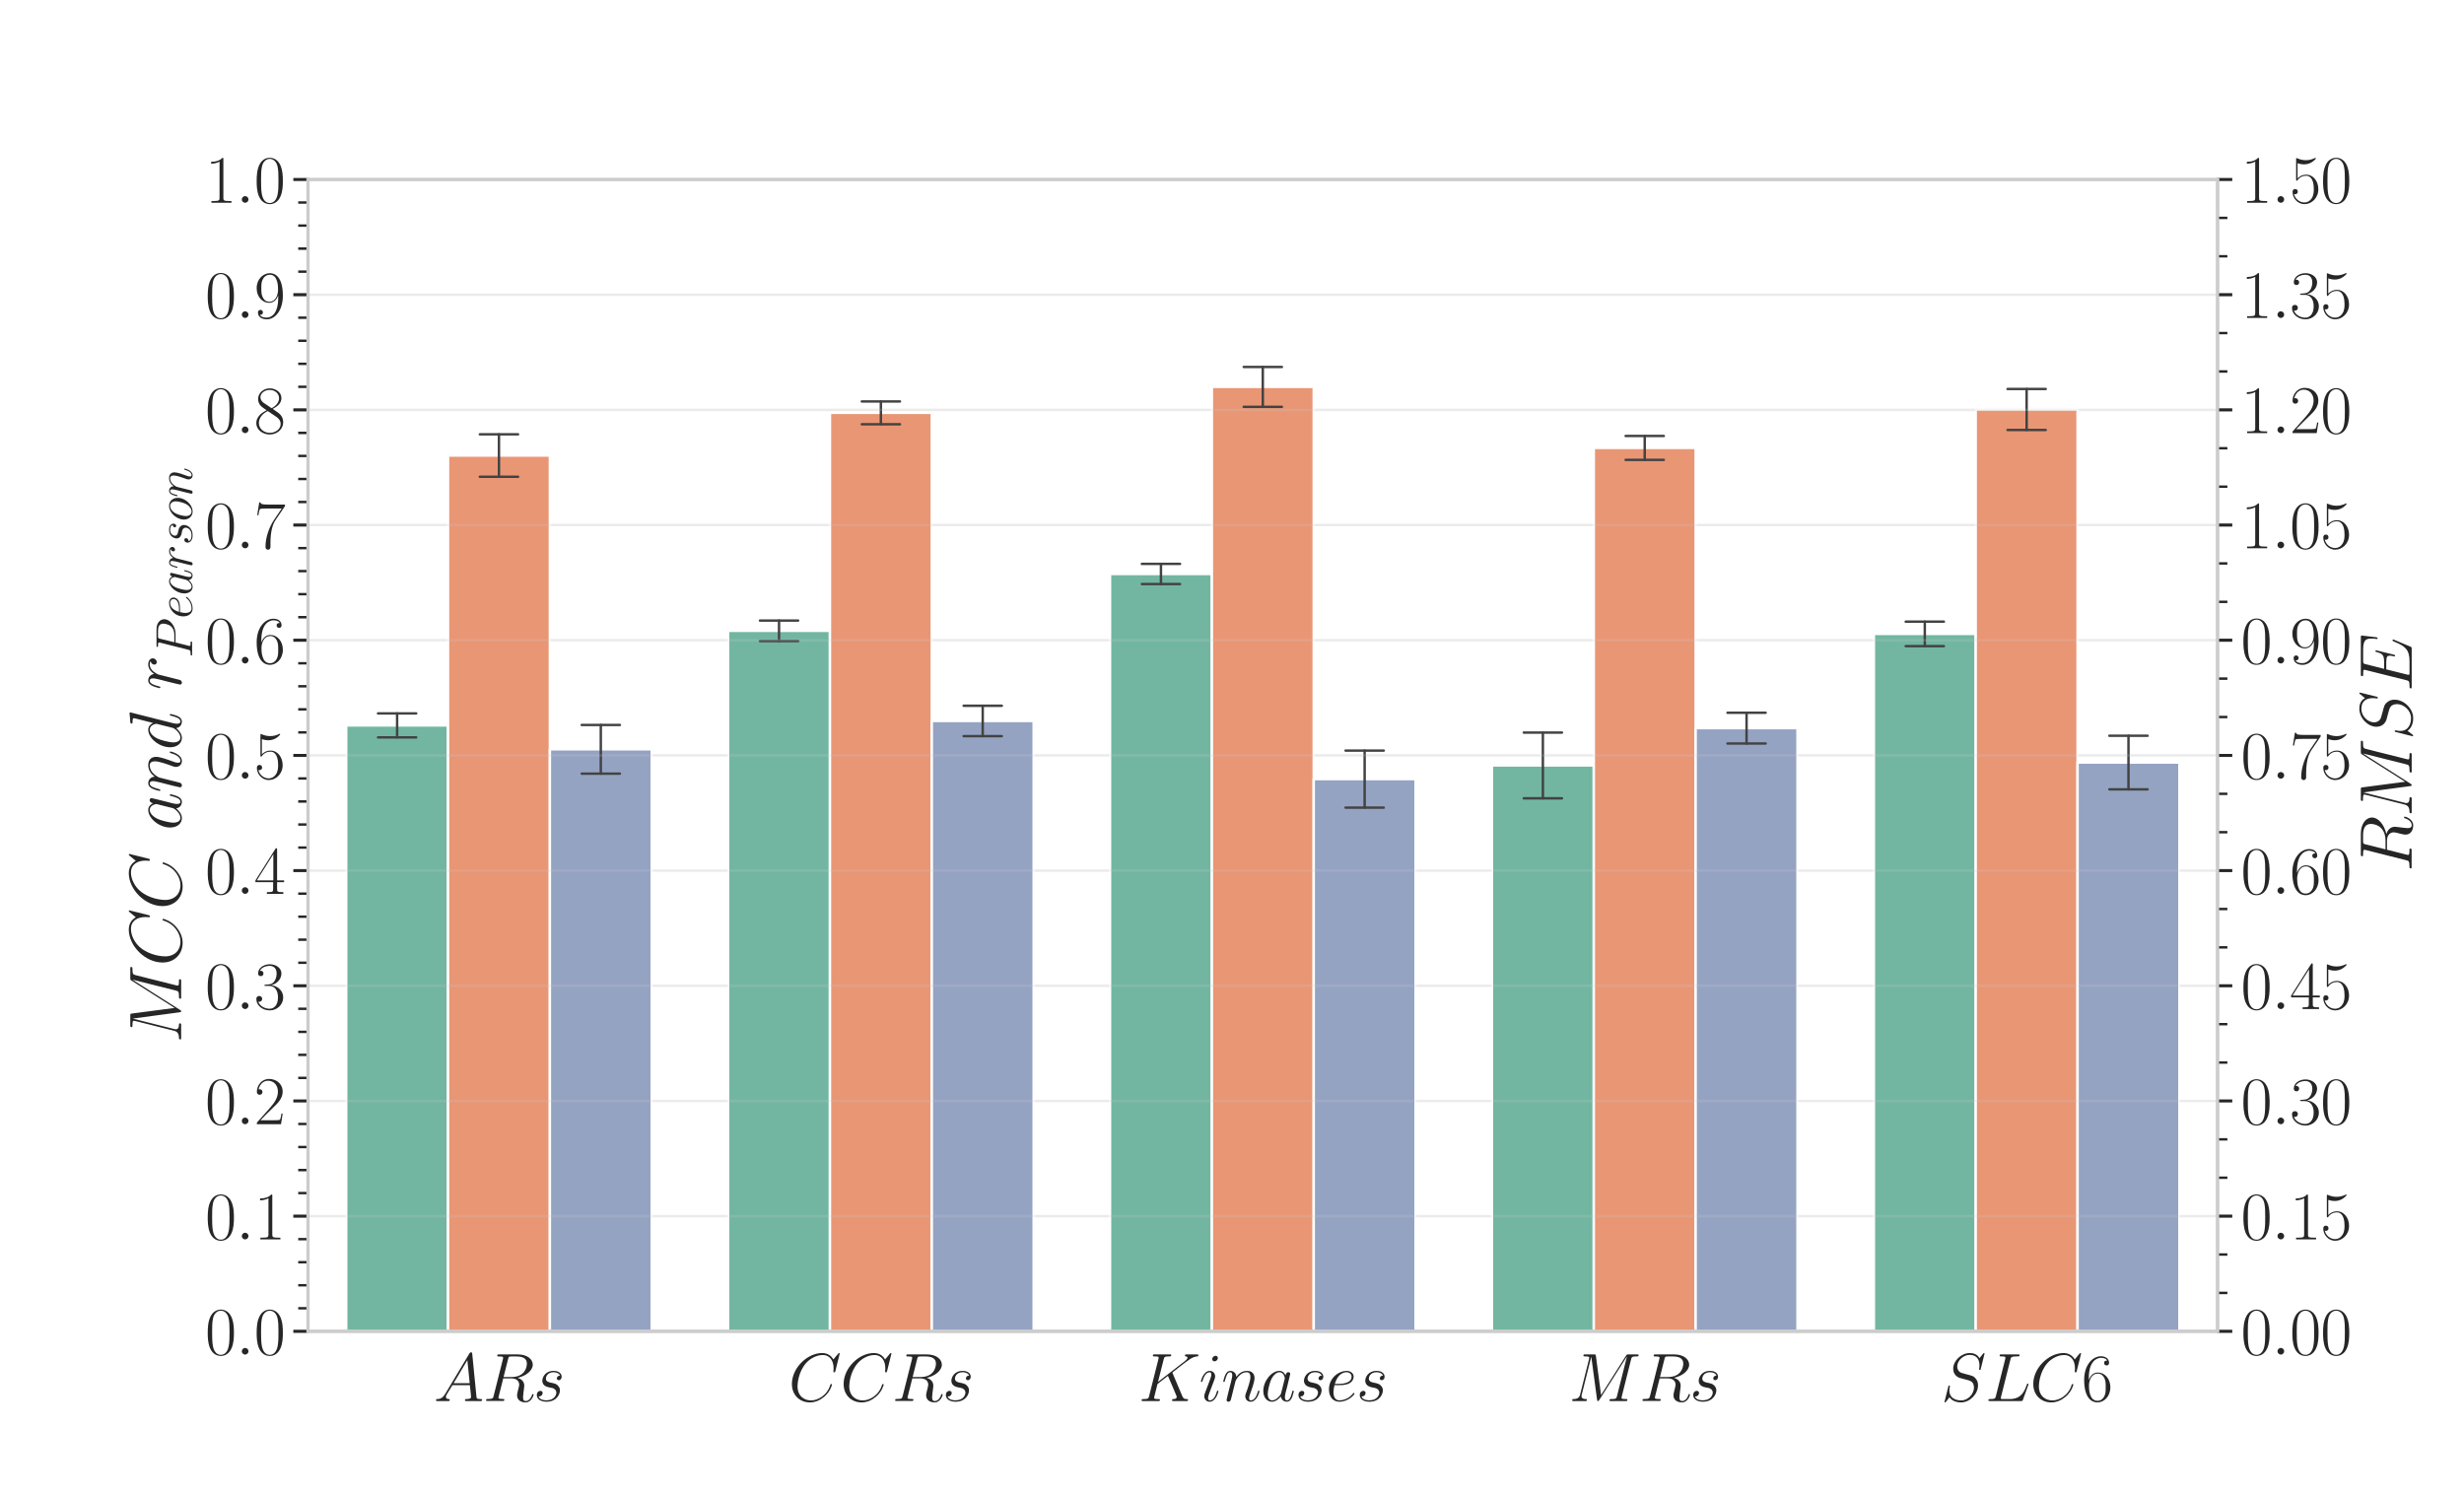 <?xml version="1.0" encoding="utf-8" standalone="no"?>
<!DOCTYPE svg PUBLIC "-//W3C//DTD SVG 1.1//EN"
  "http://www.w3.org/Graphics/SVG/1.1/DTD/svg11.dtd">
<svg xmlns:xlink="http://www.w3.org/1999/xlink" width="1008pt" height="612pt" viewBox="0 0 1008 612" xmlns="http://www.w3.org/2000/svg" version="1.1">
 <defs>
  <style type="text/css">*{stroke-linejoin: round; stroke-linecap: butt}</style>
 </defs>
 <g id="figure_1">
  <g id="patch_1">
   <path d="M 0 612 
L 1008 612 
L 1008 0 
L 0 0 
z
" style="fill: #ffffff"/>
  </g>
  <g id="axes_1">
   <g id="patch_2">
    <path d="M 126 544.68 
L 907.2 544.68 
L 907.2 73.44 
L 126 73.44 
z
" style="fill: #ffffff"/>
   </g>
   <g id="matplotlib.axis_1">
    <g id="xtick_1">
     <g id="text_1">
      <!-- $ARs$ -->
      <g style="fill: #262626" transform="translate(177.425 573.206)scale(0.275 -0.275)">
       <defs>
        <path id="CMMI12-41" d="M 1088 691 
C 864 314 646 186 339 186 
C 269 180 218 180 218 58 
C 218 24 250 0 294 0 
C 410 0 698 0 813 0 
C 998 0 1203 0 1382 0 
C 1421 0 1498 0 1498 122 
C 1498 180 1446 186 1408 186 
C 1261 186 1139 236 1139 388 
C 1139 476 1178 546 1261 685 
L 1747 1479 
L 3379 1479 
C 3386 1423 3386 1373 3392 1316 
C 3411 1152 3488 495 3488 376 
C 3488 186 3162 186 3059 186 
C 2989 186 2918 186 2918 70 
C 2918 0 2976 0 3014 0 
C 3123 0 3251 0 3360 0 
L 3725 0 
C 4115 0 4397 0 4403 0 
C 4448 0 4518 0 4518 122 
C 4518 186 4461 186 4365 186 
C 4013 186 4006 244 3987 434 
L 3597 4404 
C 3584 4531 3558 4544 3488 4544 
C 3424 4544 3386 4531 3328 4435 
L 1088 691 
z
M 1856 1664 
L 3142 3819 
L 3360 1664 
L 1856 1664 
z
" transform="scale(0.016)"/>
        <path id="CMMI12-52" d="M 2355 3924 
C 2413 4160 2438 4160 2688 4160 
L 3149 4160 
C 3699 4160 4109 3995 4109 3499 
C 4109 3175 3942 2240 2656 2240 
L 1933 2240 
L 2355 3924 
z
M 3245 2169 
C 4038 2341 4659 2851 4659 3398 
C 4659 3894 4154 4352 3264 4352 
L 1530 4352 
C 1402 4352 1344 4352 1344 4226 
C 1344 4160 1389 4160 1510 4160 
C 1894 4160 1894 4112 1894 4045 
C 1894 4033 1894 3994 1869 3899 
L 1005 479 
C 947 256 934 192 493 192 
C 346 192 301 192 301 71 
C 301 7 371 7 390 7 
C 506 7 640 7 762 7 
L 1517 7 
C 1632 7 1766 7 1882 7 
C 1933 7 2003 7 2003 128 
C 2003 192 1946 192 1850 192 
C 1459 192 1459 243 1459 306 
C 1459 313 1459 357 1472 407 
L 1901 2112 
L 2669 2112 
C 3277 2112 3392 1731 3392 1522 
C 3392 1427 3328 1179 3283 1014 
C 3213 723 3194 652 3194 532 
C 3194 82 3565 -128 3994 -128 
C 4512 -128 4736 501 4736 591 
C 4736 635 4704 654 4666 654 
C 4614 654 4602 616 4589 565 
C 4435 114 4173 0 4013 0 
C 3853 0 3750 70 3750 356 
C 3750 509 3827 1088 3834 1120 
C 3866 1355 3866 1380 3866 1432 
C 3866 1896 3488 2093 3245 2169 
z
" transform="scale(0.016)"/>
        <path id="CMMI12-73" d="M 1459 1280 
C 1568 1261 1741 1223 1779 1216 
C 1862 1192 2150 1090 2150 783 
C 2150 586 1971 70 1229 70 
C 1094 70 614 70 486 436 
C 742 404 870 603 870 745 
C 870 880 781 950 653 950 
C 512 950 326 841 326 552 
C 326 173 710 -64 1222 -64 
C 2195 -64 2483 651 2483 984 
C 2483 1079 2483 1258 2278 1462 
C 2118 1616 1965 1648 1619 1718 
C 1446 1756 1171 1814 1171 2101 
C 1171 2229 1286 2689 1894 2689 
C 2163 2689 2426 2589 2490 2368 
C 2208 2368 2195 2125 2195 2119 
C 2195 1984 2317 1946 2374 1946 
C 2464 1946 2643 2015 2643 2281 
C 2643 2545 2400 2816 1901 2816 
C 1062 2816 838 2160 838 1899 
C 838 1414 1312 1312 1459 1280 
z
" transform="scale(0.016)"/>
       </defs>
       <use xlink:href="#CMMI12-41" transform="scale(0.996)"/>
       <use xlink:href="#CMMI12-52" transform="translate(73.128 0)scale(0.996)"/>
       <use xlink:href="#CMMI12-73" transform="translate(148.199 0)scale(0.996)"/>
      </g>
     </g>
    </g>
    <g id="xtick_2">
     <g id="text_2">
      <!-- $CCRs$ -->
      <g style="fill: #262626" transform="translate(322.559 573.206)scale(0.275 -0.275)">
       <defs>
        <path id="CMMI12-43" d="M 4781 4423 
C 4781 4480 4736 4480 4723 4480 
C 4710 4480 4685 4480 4634 4416 
L 4192 3882 
C 3968 4264 3616 4480 3136 4480 
C 1754 4480 320 3088 320 1595 
C 320 533 1069 -128 2003 -128 
C 2515 -128 2963 88 3334 400 
C 3891 863 4058 1481 4058 1531 
C 4058 1588 4006 1588 3987 1588 
C 3930 1588 3923 1550 3910 1524 
C 3616 534 2752 57 2112 57 
C 1434 57 845 489 845 1391 
C 845 1595 909 2700 1632 3532 
C 1984 3939 2586 4295 3194 4295 
C 3898 4295 4211 3717 4211 3068 
C 4211 2903 4192 2764 4192 2738 
C 4192 2681 4256 2681 4275 2681 
C 4346 2681 4352 2687 4378 2801 
L 4781 4423 
z
" transform="scale(0.016)"/>
       </defs>
       <use xlink:href="#CMMI12-43" transform="scale(0.996)"/>
       <use xlink:href="#CMMI12-43" transform="translate(76.947 0)scale(0.996)"/>
       <use xlink:href="#CMMI12-52" transform="translate(153.894 0)scale(0.996)"/>
       <use xlink:href="#CMMI12-73" transform="translate(228.965 0)scale(0.996)"/>
      </g>
     </g>
    </g>
    <g id="xtick_3">
     <g id="text_3">
      <!-- $Kinases$ -->
      <g style="fill: #262626" transform="translate(465.728 573.206)scale(0.275 -0.275)">
       <defs>
        <path id="CMMI12-4b" d="M 3200 2571 
C 3194 2590 3168 2641 3168 2661 
C 3168 2667 3174 2673 3283 2756 
L 3904 3242 
C 4762 3905 5043 4128 5485 4167 
C 5530 4167 5594 4167 5594 4282 
C 5594 4320 5574 4352 5523 4352 
C 5453 4352 5376 4352 5306 4352 
L 5062 4352 
C 4864 4352 4653 4352 4461 4352 
C 4416 4352 4339 4352 4339 4237 
C 4339 4173 4384 4167 4422 4167 
C 4493 4160 4576 4135 4576 4046 
C 4576 3919 4384 3765 4333 3727 
L 1824 1784 
L 2355 3887 
C 2413 4103 2426 4167 2880 4167 
C 3002 4167 3059 4167 3059 4288 
C 3059 4352 2995 4352 2963 4352 
C 2848 4352 2714 4352 2592 4352 
L 1837 4352 
C 1722 4352 1581 4352 1466 4352 
C 1414 4352 1344 4352 1344 4231 
C 1344 4167 1402 4167 1498 4167 
C 1888 4167 1888 4116 1888 4046 
C 1888 4034 1888 3995 1862 3899 
L 998 472 
C 941 249 928 185 480 185 
C 358 185 294 185 294 70 
C 294 0 352 0 390 0 
C 512 0 640 0 762 0 
L 1510 0 
C 1632 0 1766 0 1888 0 
C 1939 0 2010 0 2010 121 
C 2010 185 1952 185 1856 185 
C 1466 185 1466 236 1466 300 
C 1466 345 1504 504 1530 606 
L 1779 1593 
L 2752 2351 
C 2938 1943 3277 1128 3539 505 
C 3558 466 3571 428 3571 383 
C 3571 185 3315 185 3258 185 
C 3200 185 3136 185 3136 64 
C 3136 0 3206 0 3226 0 
C 3450 0 3686 0 3910 0 
L 4218 0 
C 4314 0 4422 0 4518 0 
C 4557 0 4627 0 4627 121 
C 4627 185 4570 185 4506 185 
C 4269 185 4186 236 4090 466 
L 3200 2571 
z
" transform="scale(0.016)"/>
        <path id="CMMI12-69" d="M 1811 913 
C 1811 945 1786 971 1747 971 
C 1690 971 1683 952 1651 843 
C 1485 262 1222 64 1011 64 
C 934 64 845 83 845 275 
C 845 447 922 639 992 830 
L 1440 2018 
C 1459 2069 1504 2184 1504 2305 
C 1504 2574 1312 2816 998 2816 
C 410 2816 173 1890 173 1839 
C 173 1814 198 1782 243 1782 
C 301 1782 307 1807 333 1896 
C 486 2428 730 2682 979 2682 
C 1037 2682 1146 2682 1146 2478 
C 1146 2312 1062 2101 1011 1961 
L 563 773 
C 525 671 486 568 486 453 
C 486 166 685 -64 992 -64 
C 1581 -64 1811 869 1811 913 
z
M 1760 4013 
C 1760 4109 1683 4224 1542 4224 
C 1395 4224 1229 4083 1229 3917 
C 1229 3758 1363 3707 1440 3707 
C 1613 3707 1760 3873 1760 4013 
z
" transform="scale(0.016)"/>
        <path id="CMMI12-6e" d="M 1318 1871 
C 1331 1910 1491 2229 1728 2433 
C 1894 2586 2112 2689 2362 2689 
C 2618 2689 2707 2497 2707 2242 
C 2707 1878 2445 1150 2317 805 
C 2259 651 2227 568 2227 453 
C 2227 166 2426 -64 2733 -64 
C 3328 -64 3552 875 3552 913 
C 3552 945 3526 971 3488 971 
C 3430 971 3424 952 3392 843 
C 3245 319 3002 64 2752 64 
C 2688 64 2586 64 2586 269 
C 2586 429 2656 621 2694 710 
C 2822 1063 3091 1780 3091 2145 
C 3091 2528 2867 2816 2381 2816 
C 1811 2816 1510 2415 1395 2255 
C 1376 2618 1114 2816 832 2816 
C 627 2816 486 2695 378 2478 
C 262 2248 173 1865 173 1839 
C 173 1814 198 1782 243 1782 
C 294 1782 301 1788 339 1935 
C 442 2325 557 2689 813 2689 
C 960 2689 1011 2586 1011 2395 
C 1011 2254 947 2005 902 1807 
L 723 1118 
C 698 996 627 709 595 594 
C 550 428 480 128 480 96 
C 480 6 550 -64 646 -64 
C 723 -64 813 -26 864 70 
C 877 102 934 326 966 453 
L 1107 1028 
L 1318 1871 
z
" transform="scale(0.016)"/>
        <path id="CMMI12-61" d="M 1926 760 
C 1894 651 1894 639 1805 517 
C 1664 338 1382 64 1082 64 
C 819 64 672 300 672 677 
C 672 1028 870 1743 992 2012 
C 1210 2459 1510 2689 1760 2689 
C 2182 2689 2266 2165 2266 2114 
C 2266 2108 2246 2024 2240 2012 
L 1926 760 
z
M 2336 2395 
C 2266 2561 2093 2816 1760 2816 
C 1037 2816 256 1884 256 939 
C 256 307 627 -64 1062 -64 
C 1414 -64 1715 211 1894 422 
C 1958 45 2259 -64 2451 -64 
C 2643 -64 2797 51 2912 281 
C 3014 498 3104 888 3104 913 
C 3104 945 3078 971 3040 971 
C 2982 971 2976 939 2950 843 
C 2854 466 2733 64 2470 64 
C 2285 64 2272 230 2272 358 
C 2272 505 2291 575 2349 824 
C 2394 984 2426 1124 2477 1309 
C 2714 2267 2771 2497 2771 2535 
C 2771 2625 2701 2695 2605 2695 
C 2400 2695 2349 2472 2336 2395 
z
" transform="scale(0.016)"/>
        <path id="CMMI12-65" d="M 1146 1479 
C 1318 1479 1754 1479 2061 1595 
C 2547 1783 2592 2158 2592 2274 
C 2592 2558 2349 2816 1926 2816 
C 1254 2816 288 2210 288 1073 
C 288 402 672 -64 1254 -64 
C 2125 -64 2675 609 2675 692 
C 2675 730 2637 762 2611 762 
C 2592 762 2586 756 2528 699 
C 2118 159 1510 64 1267 64 
C 902 64 710 350 710 822 
C 710 911 710 1071 806 1479 
L 1146 1479 
z
M 838 1600 
C 1114 2592 1722 2689 1926 2689 
C 2208 2689 2400 2522 2400 2277 
C 2400 1600 1376 1600 1107 1600 
L 838 1600 
z
" transform="scale(0.016)"/>
       </defs>
       <use xlink:href="#CMMI12-4b" transform="scale(0.996)"/>
       <use xlink:href="#CMMI12-69" transform="translate(90.147 0)scale(0.996)"/>
       <use xlink:href="#CMMI12-6e" transform="translate(123.426 0)scale(0.996)"/>
       <use xlink:href="#CMMI12-61" transform="translate(181.656 0)scale(0.996)"/>
       <use xlink:href="#CMMI12-73" transform="translate(232.864 0)scale(0.996)"/>
       <use xlink:href="#CMMI12-65" transform="translate(278.814 0)scale(0.996)"/>
       <use xlink:href="#CMMI12-73" transform="translate(324.026 0)scale(0.996)"/>
      </g>
     </g>
    </g>
    <g id="xtick_4">
     <g id="text_4">
      <!-- $MRs$ -->
      <g style="fill: #262626" transform="translate(641.792 573.206)scale(0.275 -0.275)">
       <defs>
        <path id="CMMI12-4d" d="M 5811 3886 
C 5869 4103 5882 4167 6336 4167 
C 6458 4167 6515 4167 6515 4288 
C 6515 4352 6470 4352 6349 4352 
L 5581 4352 
C 5421 4352 5414 4346 5344 4243 
L 3008 562 
L 2528 4211 
C 2509 4352 2502 4352 2336 4352 
L 1542 4352 
C 1421 4352 1363 4352 1363 4231 
C 1363 4167 1421 4167 1517 4167 
C 1907 4167 1907 4116 1907 4046 
C 1907 4034 1907 3995 1882 3899 
L 1062 634 
C 986 327 838 186 410 186 
C 390 186 314 186 314 73 
C 314 0 371 0 397 0 
C 525 0 851 0 979 0 
L 1286 0 
C 1376 0 1485 0 1574 0 
C 1619 0 1690 0 1690 122 
C 1690 180 1626 186 1600 186 
C 1389 186 1184 224 1184 454 
C 1184 518 1184 524 1210 613 
L 2093 4129 
L 2099 4129 
L 2630 172 
C 2650 19 2656 0 2714 0 
C 2784 0 2816 51 2848 109 
L 5421 4161 
L 5427 4161 
L 4499 473 
C 4442 250 4429 186 3981 186 
C 3859 186 3795 186 3795 70 
C 3795 0 3853 0 3891 0 
C 4000 0 4128 0 4237 0 
L 4992 0 
C 5101 0 5235 0 5344 0 
C 5395 0 5466 0 5466 122 
C 5466 186 5408 186 5312 186 
C 4922 186 4922 234 4922 294 
C 4922 301 4922 345 4934 396 
L 5811 3886 
z
" transform="scale(0.016)"/>
       </defs>
       <use xlink:href="#CMMI12-4d" transform="scale(0.996)"/>
       <use xlink:href="#CMMI12-52" transform="translate(104.78 0)scale(0.996)"/>
       <use xlink:href="#CMMI12-73" transform="translate(179.851 0)scale(0.996)"/>
      </g>
     </g>
    </g>
    <g id="xtick_5">
     <g id="text_5">
      <!-- $SLC6$ -->
      <g style="fill: #262626" transform="translate(794.045 573.206)scale(0.275 -0.275)">
       <defs>
        <path id="CMMI12-53" d="M 4064 4423 
C 4064 4480 4019 4480 4006 4480 
C 3981 4480 3974 4474 3898 4378 
C 3859 4333 3597 4001 3590 3995 
C 3379 4410 2957 4480 2688 4480 
C 1875 4480 1139 3743 1139 3025 
C 1139 2549 1427 2269 1741 2161 
C 1811 2135 2189 2033 2381 1989 
C 2707 1900 2790 1875 2925 1735 
C 2950 1703 3078 1557 3078 1258 
C 3078 667 2528 57 1888 57 
C 1363 57 781 280 781 991 
C 781 1112 806 1265 826 1328 
C 826 1348 832 1378 832 1391 
C 832 1417 819 1449 768 1449 
C 710 1449 704 1436 678 1328 
L 352 24 
C 352 18 326 -64 326 -71 
C 326 -128 378 -128 390 -128 
C 416 -128 422 -122 499 -26 
L 794 356 
C 947 126 1280 -128 1875 -128 
C 2701 -128 3456 666 3456 1460 
C 3456 1728 3392 1963 3149 2197 
C 3014 2331 2899 2363 2310 2516 
C 1882 2630 1824 2649 1709 2751 
C 1600 2858 1517 3011 1517 3227 
C 1517 3761 2061 4308 2669 4308 
C 3296 4308 3590 3926 3590 3323 
C 3590 3158 3558 2986 3558 2961 
C 3558 2903 3610 2903 3629 2903 
C 3686 2903 3693 2922 3718 3024 
L 4064 4423 
z
" transform="scale(0.016)"/>
        <path id="CMMI12-4c" d="M 2349 3861 
C 2406 4103 2426 4167 2989 4167 
C 3162 4167 3206 4167 3206 4288 
C 3206 4352 3136 4352 3110 4352 
C 2982 4352 2835 4352 2707 4352 
L 1850 4352 
C 1728 4352 1587 4352 1466 4352 
C 1414 4352 1344 4352 1344 4231 
C 1344 4167 1402 4167 1498 4167 
C 1888 4167 1888 4116 1888 4046 
C 1888 4034 1888 3995 1862 3899 
L 998 472 
C 941 249 928 185 480 185 
C 358 185 294 185 294 70 
C 294 0 333 0 461 0 
L 3328 0 
C 3469 0 3475 6 3520 121 
L 4013 1478 
C 4026 1510 4038 1548 4038 1567 
C 4038 1605 4006 1631 3974 1631 
C 3968 1631 3936 1631 3923 1605 
C 3910 1599 3910 1586 3859 1465 
C 3654 905 3366 185 2285 185 
L 1670 185 
C 1581 185 1568 185 1530 192 
C 1459 198 1453 211 1453 262 
C 1453 307 1466 345 1478 401 
L 2349 3861 
z
" transform="scale(0.016)"/>
        <path id="CMR17-36" d="M 678 2176 
C 678 3690 1395 4032 1811 4032 
C 1946 4032 2272 4009 2400 3776 
C 2298 3776 2106 3776 2106 3553 
C 2106 3381 2246 3323 2336 3323 
C 2394 3323 2566 3348 2566 3560 
C 2566 3954 2246 4179 1805 4179 
C 1043 4179 243 3390 243 1984 
C 243 253 966 -128 1478 -128 
C 2099 -128 2688 427 2688 1283 
C 2688 2081 2170 2662 1517 2662 
C 1126 2662 838 2407 678 1960 
L 678 2176 
z
M 1478 25 
C 691 25 691 1200 691 1436 
C 691 1896 909 2560 1504 2560 
C 1613 2560 1926 2560 2138 2120 
C 2253 1870 2253 1609 2253 1289 
C 2253 944 2253 690 2118 434 
C 1978 171 1773 25 1478 25 
z
" transform="scale(0.016)"/>
       </defs>
       <use xlink:href="#CMMI12-53" transform="scale(0.996)"/>
       <use xlink:href="#CMMI12-4c" transform="translate(65.794 0)scale(0.996)"/>
       <use xlink:href="#CMMI12-43" transform="translate(132.165 0)scale(0.996)"/>
       <use xlink:href="#CMR17-36" transform="translate(209.112 0)scale(0.996)"/>
      </g>
     </g>
    </g>
   </g>
   <g id="matplotlib.axis_2">
    <g id="ytick_1">
     <g id="line2d_1">
      <path d="M 126 544.68 
L 907.2 544.68 
" clip-path="url(#p3ff244a44f)" style="fill: none; stroke: #cccccc; stroke-opacity: 0.2; stroke-linecap: round"/>
     </g>
     <g id="line2d_2">
      <defs>
       <path id="m7e82625104" d="M 0 0 
L -6 0 
" style="stroke: #262626; stroke-width: 1.25"/>
      </defs>
      <g>
       <use xlink:href="#m7e82625104" x="126" y="544.68" style="fill: #262626; stroke: #262626; stroke-width: 1.25"/>
      </g>
     </g>
     <g id="text_6">
      <!-- $\mathdefault{0.0}$ -->
      <g style="fill: #262626" transform="translate(83.919 554.193)scale(0.275 -0.275)">
       <defs>
        <path id="CMR17-30" d="M 2688 2025 
C 2688 2416 2682 3080 2413 3591 
C 2176 4039 1798 4198 1466 4198 
C 1158 4198 768 4058 525 3597 
C 269 3118 243 2524 243 2025 
C 243 1661 250 1106 448 619 
C 723 -39 1216 -128 1466 -128 
C 1760 -128 2208 -7 2470 600 
C 2662 1042 2688 1559 2688 2025 
z
M 1466 -26 
C 1056 -26 813 325 723 812 
C 653 1188 653 1738 653 2096 
C 653 2588 653 2997 736 3387 
C 858 3929 1216 4096 1466 4096 
C 1728 4096 2067 3923 2189 3400 
C 2272 3036 2278 2607 2278 2096 
C 2278 1680 2278 1169 2202 792 
C 2067 95 1690 -26 1466 -26 
z
" transform="scale(0.016)"/>
        <path id="CMMI12-3a" d="M 1178 307 
C 1178 492 1024 619 870 619 
C 685 619 557 466 557 313 
C 557 128 710 0 864 0 
C 1050 0 1178 153 1178 307 
z
" transform="scale(0.016)"/>
       </defs>
       <use xlink:href="#CMR17-30" transform="scale(0.996)"/>
       <use xlink:href="#CMMI12-3a" transform="translate(45.69 0)scale(0.996)"/>
       <use xlink:href="#CMR17-30" transform="translate(72.788 0)scale(0.996)"/>
      </g>
     </g>
    </g>
    <g id="ytick_2">
     <g id="line2d_3">
      <path d="M 126 497.556 
L 907.2 497.556 
" clip-path="url(#p3ff244a44f)" style="fill: none; stroke: #cccccc; stroke-opacity: 0.2; stroke-linecap: round"/>
     </g>
     <g id="line2d_4">
      <g>
       <use xlink:href="#m7e82625104" x="126" y="497.556" style="fill: #262626; stroke: #262626; stroke-width: 1.25"/>
      </g>
     </g>
     <g id="text_7">
      <!-- $\mathdefault{0.1}$ -->
      <g style="fill: #262626" transform="translate(83.919 507.069)scale(0.275 -0.275)">
       <defs>
        <path id="CMR17-31" d="M 1702 4058 
C 1702 4192 1696 4192 1606 4192 
C 1357 3916 979 3827 621 3827 
C 602 3827 570 3827 563 3808 
C 557 3795 557 3782 557 3648 
C 755 3648 1088 3686 1344 3839 
L 1344 461 
C 1344 236 1331 160 781 160 
L 589 160 
L 589 0 
C 896 0 1216 0 1523 0 
C 1830 0 2150 0 2458 0 
L 2458 160 
L 2266 160 
C 1715 160 1702 230 1702 458 
L 1702 4058 
z
" transform="scale(0.016)"/>
       </defs>
       <use xlink:href="#CMR17-30" transform="scale(0.996)"/>
       <use xlink:href="#CMMI12-3a" transform="translate(45.69 0)scale(0.996)"/>
       <use xlink:href="#CMR17-31" transform="translate(72.788 0)scale(0.996)"/>
      </g>
     </g>
    </g>
    <g id="ytick_3">
     <g id="line2d_5">
      <path d="M 126 450.432 
L 907.2 450.432 
" clip-path="url(#p3ff244a44f)" style="fill: none; stroke: #cccccc; stroke-opacity: 0.2; stroke-linecap: round"/>
     </g>
     <g id="line2d_6">
      <g>
       <use xlink:href="#m7e82625104" x="126" y="450.432" style="fill: #262626; stroke: #262626; stroke-width: 1.25"/>
      </g>
     </g>
     <g id="text_8">
      <!-- $\mathdefault{0.2}$ -->
      <g style="fill: #262626" transform="translate(83.919 459.945)scale(0.275 -0.275)">
       <defs>
        <path id="CMR17-32" d="M 2669 989 
L 2554 989 
C 2490 536 2438 459 2413 420 
C 2381 369 1920 369 1830 369 
L 602 369 
C 832 619 1280 1072 1824 1597 
C 2214 1967 2669 2402 2669 3035 
C 2669 3790 2067 4224 1395 4224 
C 691 4224 262 3604 262 3030 
C 262 2780 448 2748 525 2748 
C 589 2748 781 2787 781 3010 
C 781 3207 614 3264 525 3264 
C 486 3264 448 3258 422 3245 
C 544 3790 915 4058 1306 4058 
C 1862 4058 2227 3617 2227 3035 
C 2227 2479 1901 2000 1536 1584 
L 262 146 
L 262 0 
L 2515 0 
L 2669 989 
z
" transform="scale(0.016)"/>
       </defs>
       <use xlink:href="#CMR17-30" transform="scale(0.996)"/>
       <use xlink:href="#CMMI12-3a" transform="translate(45.69 0)scale(0.996)"/>
       <use xlink:href="#CMR17-32" transform="translate(72.788 0)scale(0.996)"/>
      </g>
     </g>
    </g>
    <g id="ytick_4">
     <g id="line2d_7">
      <path d="M 126 403.308 
L 907.2 403.308 
" clip-path="url(#p3ff244a44f)" style="fill: none; stroke: #cccccc; stroke-opacity: 0.2; stroke-linecap: round"/>
     </g>
     <g id="line2d_8">
      <g>
       <use xlink:href="#m7e82625104" x="126" y="403.308" style="fill: #262626; stroke: #262626; stroke-width: 1.25"/>
      </g>
     </g>
     <g id="text_9">
      <!-- $\mathdefault{0.3}$ -->
      <g style="fill: #262626" transform="translate(83.919 412.821)scale(0.275 -0.275)">
       <defs>
        <path id="CMR17-33" d="M 1414 2157 
C 1984 2157 2234 1662 2234 1090 
C 2234 320 1824 25 1453 25 
C 1114 25 563 194 390 693 
C 422 680 454 680 486 680 
C 640 680 755 782 755 948 
C 755 1133 614 1216 486 1216 
C 378 1216 211 1165 211 926 
C 211 335 787 -128 1466 -128 
C 2176 -128 2720 430 2720 1085 
C 2720 1707 2208 2157 1600 2227 
C 2086 2328 2554 2756 2554 3329 
C 2554 3820 2048 4179 1472 4179 
C 890 4179 378 3829 378 3329 
C 378 3110 544 3072 627 3072 
C 762 3072 877 3155 877 3321 
C 877 3486 762 3569 627 3569 
C 602 3569 570 3569 544 3557 
C 730 3959 1235 4032 1459 4032 
C 1683 4032 2106 3925 2106 3320 
C 2106 3143 2080 2828 1862 2550 
C 1670 2304 1453 2304 1242 2284 
C 1210 2284 1062 2269 1037 2269 
C 992 2263 966 2257 966 2208 
C 966 2163 973 2157 1101 2157 
L 1414 2157 
z
" transform="scale(0.016)"/>
       </defs>
       <use xlink:href="#CMR17-30" transform="scale(0.996)"/>
       <use xlink:href="#CMMI12-3a" transform="translate(45.69 0)scale(0.996)"/>
       <use xlink:href="#CMR17-33" transform="translate(72.788 0)scale(0.996)"/>
      </g>
     </g>
    </g>
    <g id="ytick_5">
     <g id="line2d_9">
      <path d="M 126 356.184 
L 907.2 356.184 
" clip-path="url(#p3ff244a44f)" style="fill: none; stroke: #cccccc; stroke-opacity: 0.2; stroke-linecap: round"/>
     </g>
     <g id="line2d_10">
      <g>
       <use xlink:href="#m7e82625104" x="126" y="356.184" style="fill: #262626; stroke: #262626; stroke-width: 1.25"/>
      </g>
     </g>
     <g id="text_10">
      <!-- $\mathdefault{0.4}$ -->
      <g style="fill: #262626" transform="translate(83.919 365.697)scale(0.275 -0.275)">
       <defs>
        <path id="CMR17-34" d="M 2150 4122 
C 2150 4256 2144 4256 2029 4256 
L 128 1254 
L 128 1088 
L 1779 1088 
L 1779 457 
C 1779 224 1766 160 1318 160 
L 1197 160 
L 1197 0 
C 1402 0 1747 0 1965 0 
C 2182 0 2528 0 2733 0 
L 2733 160 
L 2611 160 
C 2163 160 2150 224 2150 457 
L 2150 1088 
L 2803 1088 
L 2803 1254 
L 2150 1254 
L 2150 4122 
z
M 1798 3703 
L 1798 1254 
L 256 1254 
L 1798 3703 
z
" transform="scale(0.016)"/>
       </defs>
       <use xlink:href="#CMR17-30" transform="scale(0.996)"/>
       <use xlink:href="#CMMI12-3a" transform="translate(45.69 0)scale(0.996)"/>
       <use xlink:href="#CMR17-34" transform="translate(72.788 0)scale(0.996)"/>
      </g>
     </g>
    </g>
    <g id="ytick_6">
     <g id="line2d_11">
      <path d="M 126 309.06 
L 907.2 309.06 
" clip-path="url(#p3ff244a44f)" style="fill: none; stroke: #cccccc; stroke-opacity: 0.2; stroke-linecap: round"/>
     </g>
     <g id="line2d_12">
      <g>
       <use xlink:href="#m7e82625104" x="126" y="309.06" style="fill: #262626; stroke: #262626; stroke-width: 1.25"/>
      </g>
     </g>
     <g id="text_11">
      <!-- $\mathdefault{0.5}$ -->
      <g style="fill: #262626" transform="translate(83.919 318.573)scale(0.275 -0.275)">
       <defs>
        <path id="CMR17-35" d="M 730 3692 
C 794 3666 1056 3584 1325 3584 
C 1920 3584 2246 3911 2432 4100 
C 2432 4157 2432 4192 2394 4192 
C 2387 4192 2374 4192 2323 4163 
C 2099 4058 1837 3973 1517 3973 
C 1325 3973 1037 3999 723 4139 
C 653 4171 640 4171 634 4171 
C 602 4171 595 4164 595 4037 
L 595 2203 
C 595 2089 595 2057 659 2057 
C 691 2057 704 2070 736 2114 
C 941 2401 1222 2522 1542 2522 
C 1766 2522 2246 2382 2246 1289 
C 2246 1085 2246 715 2054 421 
C 1894 159 1645 25 1370 25 
C 947 25 518 320 403 814 
C 429 807 480 795 506 795 
C 589 795 749 840 749 1038 
C 749 1210 627 1280 506 1280 
C 358 1280 262 1190 262 1011 
C 262 454 704 -128 1382 -128 
C 2042 -128 2669 440 2669 1264 
C 2669 2030 2170 2624 1549 2624 
C 1222 2624 947 2503 730 2274 
L 730 3692 
z
" transform="scale(0.016)"/>
       </defs>
       <use xlink:href="#CMR17-30" transform="scale(0.996)"/>
       <use xlink:href="#CMMI12-3a" transform="translate(45.69 0)scale(0.996)"/>
       <use xlink:href="#CMR17-35" transform="translate(72.788 0)scale(0.996)"/>
      </g>
     </g>
    </g>
    <g id="ytick_7">
     <g id="line2d_13">
      <path d="M 126 261.936 
L 907.2 261.936 
" clip-path="url(#p3ff244a44f)" style="fill: none; stroke: #cccccc; stroke-opacity: 0.2; stroke-linecap: round"/>
     </g>
     <g id="line2d_14">
      <g>
       <use xlink:href="#m7e82625104" x="126" y="261.936" style="fill: #262626; stroke: #262626; stroke-width: 1.25"/>
      </g>
     </g>
     <g id="text_12">
      <!-- $\mathdefault{0.6}$ -->
      <g style="fill: #262626" transform="translate(83.919 271.449)scale(0.275 -0.275)">
       <use xlink:href="#CMR17-30" transform="scale(0.996)"/>
       <use xlink:href="#CMMI12-3a" transform="translate(45.69 0)scale(0.996)"/>
       <use xlink:href="#CMR17-36" transform="translate(72.788 0)scale(0.996)"/>
      </g>
     </g>
    </g>
    <g id="ytick_8">
     <g id="line2d_15">
      <path d="M 126 214.812 
L 907.2 214.812 
" clip-path="url(#p3ff244a44f)" style="fill: none; stroke: #cccccc; stroke-opacity: 0.2; stroke-linecap: round"/>
     </g>
     <g id="line2d_16">
      <g>
       <use xlink:href="#m7e82625104" x="126" y="214.812" style="fill: #262626; stroke: #262626; stroke-width: 1.25"/>
      </g>
     </g>
     <g id="text_13">
      <!-- $\mathdefault{0.7}$ -->
      <g style="fill: #262626" transform="translate(83.919 224.325)scale(0.275 -0.275)">
       <defs>
        <path id="CMR17-37" d="M 2886 3941 
L 2886 4081 
L 1382 4081 
C 634 4081 621 4165 595 4288 
L 480 4288 
L 294 3094 
L 410 3094 
C 429 3215 474 3540 550 3661 
C 589 3712 1062 3712 1171 3712 
L 2579 3712 
L 1869 2661 
C 1395 1954 1069 999 1069 165 
C 1069 89 1069 -128 1299 -128 
C 1530 -128 1530 89 1530 171 
L 1530 465 
C 1530 1508 1709 2196 2003 2636 
L 2886 3941 
z
" transform="scale(0.016)"/>
       </defs>
       <use xlink:href="#CMR17-30" transform="scale(0.996)"/>
       <use xlink:href="#CMMI12-3a" transform="translate(45.69 0)scale(0.996)"/>
       <use xlink:href="#CMR17-37" transform="translate(72.788 0)scale(0.996)"/>
      </g>
     </g>
    </g>
    <g id="ytick_9">
     <g id="line2d_17">
      <path d="M 126 167.688 
L 907.2 167.688 
" clip-path="url(#p3ff244a44f)" style="fill: none; stroke: #cccccc; stroke-opacity: 0.2; stroke-linecap: round"/>
     </g>
     <g id="line2d_18">
      <g>
       <use xlink:href="#m7e82625104" x="126" y="167.688" style="fill: #262626; stroke: #262626; stroke-width: 1.25"/>
      </g>
     </g>
     <g id="text_14">
      <!-- $\mathdefault{0.8}$ -->
      <g style="fill: #262626" transform="translate(83.919 177.201)scale(0.275 -0.275)">
       <defs>
        <path id="CMR17-38" d="M 1741 2264 
C 2144 2467 2554 2773 2554 3263 
C 2554 3841 1990 4179 1472 4179 
C 890 4179 378 3759 378 3180 
C 378 3021 416 2747 666 2505 
C 730 2442 998 2251 1171 2130 
C 883 1983 211 1634 211 934 
C 211 279 838 -128 1459 -128 
C 2144 -128 2720 362 2720 1010 
C 2720 1590 2330 1857 2074 2029 
L 1741 2264 
z
M 902 2822 
C 851 2854 595 3051 595 3351 
C 595 3739 998 4032 1459 4032 
C 1965 4032 2336 3676 2336 3262 
C 2336 2669 1670 2331 1638 2331 
C 1632 2331 1626 2331 1574 2370 
L 902 2822 
z
M 2080 1519 
C 2176 1449 2483 1240 2483 851 
C 2483 381 2010 25 1472 25 
C 890 25 448 438 448 940 
C 448 1443 838 1862 1280 2060 
L 2080 1519 
z
" transform="scale(0.016)"/>
       </defs>
       <use xlink:href="#CMR17-30" transform="scale(0.996)"/>
       <use xlink:href="#CMMI12-3a" transform="translate(45.69 0)scale(0.996)"/>
       <use xlink:href="#CMR17-38" transform="translate(72.788 0)scale(0.996)"/>
      </g>
     </g>
    </g>
    <g id="ytick_10">
     <g id="line2d_19">
      <path d="M 126 120.564 
L 907.2 120.564 
" clip-path="url(#p3ff244a44f)" style="fill: none; stroke: #cccccc; stroke-opacity: 0.2; stroke-linecap: round"/>
     </g>
     <g id="line2d_20">
      <g>
       <use xlink:href="#m7e82625104" x="126" y="120.564" style="fill: #262626; stroke: #262626; stroke-width: 1.25"/>
      </g>
     </g>
     <g id="text_15">
      <!-- $\mathdefault{0.9}$ -->
      <g style="fill: #262626" transform="translate(83.919 130.077)scale(0.275 -0.275)">
       <defs>
        <path id="CMR17-39" d="M 2253 1864 
C 2253 464 1670 31 1190 31 
C 1043 31 685 31 538 294 
C 704 268 826 357 826 518 
C 826 692 685 749 595 749 
C 538 749 365 723 365 506 
C 365 71 742 -128 1203 -128 
C 1939 -128 2688 674 2688 2073 
C 2688 3817 1971 4179 1485 4179 
C 851 4179 243 3628 243 2778 
C 243 1991 762 1408 1414 1408 
C 1952 1408 2189 1903 2253 2112 
L 2253 1864 
z
M 1427 1510 
C 1254 1510 1011 1542 813 1922 
C 678 2169 678 2461 678 2771 
C 678 3146 678 3405 858 3684 
C 947 3817 1114 4032 1485 4032 
C 2240 4032 2240 2885 2240 2632 
C 2240 2182 2035 1510 1427 1510 
z
" transform="scale(0.016)"/>
       </defs>
       <use xlink:href="#CMR17-30" transform="scale(0.996)"/>
       <use xlink:href="#CMMI12-3a" transform="translate(45.69 0)scale(0.996)"/>
       <use xlink:href="#CMR17-39" transform="translate(72.788 0)scale(0.996)"/>
      </g>
     </g>
    </g>
    <g id="ytick_11">
     <g id="line2d_21">
      <path d="M 126 73.44 
L 907.2 73.44 
" clip-path="url(#p3ff244a44f)" style="fill: none; stroke: #cccccc; stroke-opacity: 0.2; stroke-linecap: round"/>
     </g>
     <g id="line2d_22">
      <g>
       <use xlink:href="#m7e82625104" x="126" y="73.44" style="fill: #262626; stroke: #262626; stroke-width: 1.25"/>
      </g>
     </g>
     <g id="text_16">
      <!-- $\mathdefault{1.0}$ -->
      <g style="fill: #262626" transform="translate(83.919 82.953)scale(0.275 -0.275)">
       <use xlink:href="#CMR17-31" transform="scale(0.996)"/>
       <use xlink:href="#CMMI12-3a" transform="translate(45.69 0)scale(0.996)"/>
       <use xlink:href="#CMR17-30" transform="translate(72.788 0)scale(0.996)"/>
      </g>
     </g>
    </g>
    <g id="ytick_12">
     <g id="line2d_23">
      <defs>
       <path id="mfb5621d313" d="M 0 0 
L -4 0 
" style="stroke: #262626"/>
      </defs>
      <g>
       <use xlink:href="#mfb5621d313" x="126" y="535.255" style="fill: #262626; stroke: #262626"/>
      </g>
     </g>
    </g>
    <g id="ytick_13">
     <g id="line2d_24">
      <g>
       <use xlink:href="#mfb5621d313" x="126" y="525.83" style="fill: #262626; stroke: #262626"/>
      </g>
     </g>
    </g>
    <g id="ytick_14">
     <g id="line2d_25">
      <g>
       <use xlink:href="#mfb5621d313" x="126" y="516.406" style="fill: #262626; stroke: #262626"/>
      </g>
     </g>
    </g>
    <g id="ytick_15">
     <g id="line2d_26">
      <g>
       <use xlink:href="#mfb5621d313" x="126" y="506.981" style="fill: #262626; stroke: #262626"/>
      </g>
     </g>
    </g>
    <g id="ytick_16">
     <g id="line2d_27">
      <g>
       <use xlink:href="#mfb5621d313" x="126" y="488.131" style="fill: #262626; stroke: #262626"/>
      </g>
     </g>
    </g>
    <g id="ytick_17">
     <g id="line2d_28">
      <g>
       <use xlink:href="#mfb5621d313" x="126" y="478.706" style="fill: #262626; stroke: #262626"/>
      </g>
     </g>
    </g>
    <g id="ytick_18">
     <g id="line2d_29">
      <g>
       <use xlink:href="#mfb5621d313" x="126" y="469.282" style="fill: #262626; stroke: #262626"/>
      </g>
     </g>
    </g>
    <g id="ytick_19">
     <g id="line2d_30">
      <g>
       <use xlink:href="#mfb5621d313" x="126" y="459.857" style="fill: #262626; stroke: #262626"/>
      </g>
     </g>
    </g>
    <g id="ytick_20">
     <g id="line2d_31">
      <g>
       <use xlink:href="#mfb5621d313" x="126" y="441.007" style="fill: #262626; stroke: #262626"/>
      </g>
     </g>
    </g>
    <g id="ytick_21">
     <g id="line2d_32">
      <g>
       <use xlink:href="#mfb5621d313" x="126" y="431.582" style="fill: #262626; stroke: #262626"/>
      </g>
     </g>
    </g>
    <g id="ytick_22">
     <g id="line2d_33">
      <g>
       <use xlink:href="#mfb5621d313" x="126" y="422.158" style="fill: #262626; stroke: #262626"/>
      </g>
     </g>
    </g>
    <g id="ytick_23">
     <g id="line2d_34">
      <g>
       <use xlink:href="#mfb5621d313" x="126" y="412.733" style="fill: #262626; stroke: #262626"/>
      </g>
     </g>
    </g>
    <g id="ytick_24">
     <g id="line2d_35">
      <g>
       <use xlink:href="#mfb5621d313" x="126" y="393.883" style="fill: #262626; stroke: #262626"/>
      </g>
     </g>
    </g>
    <g id="ytick_25">
     <g id="line2d_36">
      <g>
       <use xlink:href="#mfb5621d313" x="126" y="384.458" style="fill: #262626; stroke: #262626"/>
      </g>
     </g>
    </g>
    <g id="ytick_26">
     <g id="line2d_37">
      <g>
       <use xlink:href="#mfb5621d313" x="126" y="375.034" style="fill: #262626; stroke: #262626"/>
      </g>
     </g>
    </g>
    <g id="ytick_27">
     <g id="line2d_38">
      <g>
       <use xlink:href="#mfb5621d313" x="126" y="365.609" style="fill: #262626; stroke: #262626"/>
      </g>
     </g>
    </g>
    <g id="ytick_28">
     <g id="line2d_39">
      <g>
       <use xlink:href="#mfb5621d313" x="126" y="346.759" style="fill: #262626; stroke: #262626"/>
      </g>
     </g>
    </g>
    <g id="ytick_29">
     <g id="line2d_40">
      <g>
       <use xlink:href="#mfb5621d313" x="126" y="337.334" style="fill: #262626; stroke: #262626"/>
      </g>
     </g>
    </g>
    <g id="ytick_30">
     <g id="line2d_41">
      <g>
       <use xlink:href="#mfb5621d313" x="126" y="327.91" style="fill: #262626; stroke: #262626"/>
      </g>
     </g>
    </g>
    <g id="ytick_31">
     <g id="line2d_42">
      <g>
       <use xlink:href="#mfb5621d313" x="126" y="318.485" style="fill: #262626; stroke: #262626"/>
      </g>
     </g>
    </g>
    <g id="ytick_32">
     <g id="line2d_43">
      <g>
       <use xlink:href="#mfb5621d313" x="126" y="299.635" style="fill: #262626; stroke: #262626"/>
      </g>
     </g>
    </g>
    <g id="ytick_33">
     <g id="line2d_44">
      <g>
       <use xlink:href="#mfb5621d313" x="126" y="290.21" style="fill: #262626; stroke: #262626"/>
      </g>
     </g>
    </g>
    <g id="ytick_34">
     <g id="line2d_45">
      <g>
       <use xlink:href="#mfb5621d313" x="126" y="280.786" style="fill: #262626; stroke: #262626"/>
      </g>
     </g>
    </g>
    <g id="ytick_35">
     <g id="line2d_46">
      <g>
       <use xlink:href="#mfb5621d313" x="126" y="271.361" style="fill: #262626; stroke: #262626"/>
      </g>
     </g>
    </g>
    <g id="ytick_36">
     <g id="line2d_47">
      <g>
       <use xlink:href="#mfb5621d313" x="126" y="252.511" style="fill: #262626; stroke: #262626"/>
      </g>
     </g>
    </g>
    <g id="ytick_37">
     <g id="line2d_48">
      <g>
       <use xlink:href="#mfb5621d313" x="126" y="243.086" style="fill: #262626; stroke: #262626"/>
      </g>
     </g>
    </g>
    <g id="ytick_38">
     <g id="line2d_49">
      <g>
       <use xlink:href="#mfb5621d313" x="126" y="233.662" style="fill: #262626; stroke: #262626"/>
      </g>
     </g>
    </g>
    <g id="ytick_39">
     <g id="line2d_50">
      <g>
       <use xlink:href="#mfb5621d313" x="126" y="224.237" style="fill: #262626; stroke: #262626"/>
      </g>
     </g>
    </g>
    <g id="ytick_40">
     <g id="line2d_51">
      <g>
       <use xlink:href="#mfb5621d313" x="126" y="205.387" style="fill: #262626; stroke: #262626"/>
      </g>
     </g>
    </g>
    <g id="ytick_41">
     <g id="line2d_52">
      <g>
       <use xlink:href="#mfb5621d313" x="126" y="195.962" style="fill: #262626; stroke: #262626"/>
      </g>
     </g>
    </g>
    <g id="ytick_42">
     <g id="line2d_53">
      <g>
       <use xlink:href="#mfb5621d313" x="126" y="186.538" style="fill: #262626; stroke: #262626"/>
      </g>
     </g>
    </g>
    <g id="ytick_43">
     <g id="line2d_54">
      <g>
       <use xlink:href="#mfb5621d313" x="126" y="177.113" style="fill: #262626; stroke: #262626"/>
      </g>
     </g>
    </g>
    <g id="ytick_44">
     <g id="line2d_55">
      <g>
       <use xlink:href="#mfb5621d313" x="126" y="158.263" style="fill: #262626; stroke: #262626"/>
      </g>
     </g>
    </g>
    <g id="ytick_45">
     <g id="line2d_56">
      <g>
       <use xlink:href="#mfb5621d313" x="126" y="148.838" style="fill: #262626; stroke: #262626"/>
      </g>
     </g>
    </g>
    <g id="ytick_46">
     <g id="line2d_57">
      <g>
       <use xlink:href="#mfb5621d313" x="126" y="139.414" style="fill: #262626; stroke: #262626"/>
      </g>
     </g>
    </g>
    <g id="ytick_47">
     <g id="line2d_58">
      <g>
       <use xlink:href="#mfb5621d313" x="126" y="129.989" style="fill: #262626; stroke: #262626"/>
      </g>
     </g>
    </g>
    <g id="ytick_48">
     <g id="line2d_59">
      <g>
       <use xlink:href="#mfb5621d313" x="126" y="111.139" style="fill: #262626; stroke: #262626"/>
      </g>
     </g>
    </g>
    <g id="ytick_49">
     <g id="line2d_60">
      <g>
       <use xlink:href="#mfb5621d313" x="126" y="101.714" style="fill: #262626; stroke: #262626"/>
      </g>
     </g>
    </g>
    <g id="ytick_50">
     <g id="line2d_61">
      <g>
       <use xlink:href="#mfb5621d313" x="126" y="92.29" style="fill: #262626; stroke: #262626"/>
      </g>
     </g>
    </g>
    <g id="ytick_51">
     <g id="line2d_62">
      <g>
       <use xlink:href="#mfb5621d313" x="126" y="82.865" style="fill: #262626; stroke: #262626"/>
      </g>
     </g>
    </g>
    <g id="text_17">
     <!-- $MCC$ $and$ $r_{Pearson}$ -->
     <g style="fill: #262626" transform="translate(74.105 426.755)rotate(-90)scale(0.3 -0.3)">
      <defs>
       <path id="CMMI12-64" d="M 3219 4257 
C 3226 4282 3238 4320 3238 4352 
C 3238 4416 3174 4416 3162 4416 
C 3155 4416 2842 4388 2810 4380 
C 2701 4373 2605 4358 2490 4358 
C 2330 4345 2285 4339 2285 4224 
C 2285 4160 2336 4160 2426 4160 
C 2739 4160 2746 4103 2746 4040 
C 2746 4002 2733 3952 2726 3933 
L 2336 2395 
C 2266 2561 2093 2816 1760 2816 
C 1037 2816 256 1884 256 939 
C 256 307 627 -64 1062 -64 
C 1414 -64 1715 211 1894 422 
C 1958 45 2259 -64 2451 -64 
C 2643 -64 2797 51 2912 281 
C 3014 498 3104 888 3104 913 
C 3104 945 3078 971 3040 971 
C 2982 971 2976 939 2950 843 
C 2854 466 2733 64 2470 64 
C 2285 64 2272 229 2272 357 
C 2272 382 2272 515 2317 694 
L 3219 4257 
z
M 1926 760 
C 1894 651 1894 639 1805 517 
C 1664 338 1382 64 1082 64 
C 819 64 672 300 672 677 
C 672 1028 870 1743 992 2012 
C 1210 2459 1510 2689 1760 2689 
C 2182 2689 2266 2165 2266 2114 
C 2266 2108 2246 2024 2240 2012 
L 1926 760 
z
" transform="scale(0.016)"/>
       <path id="CMMI12-72" d="M 2490 2612 
C 2291 2574 2189 2433 2189 2293 
C 2189 2139 2310 2088 2400 2088 
C 2579 2088 2726 2242 2726 2433 
C 2726 2638 2528 2816 2208 2816 
C 1952 2816 1658 2701 1389 2312 
C 1344 2650 1088 2816 832 2816 
C 582 2816 454 2625 378 2484 
C 269 2254 173 1871 173 1839 
C 173 1814 198 1782 243 1782 
C 294 1782 301 1788 339 1935 
C 435 2318 557 2689 813 2689 
C 966 2689 1011 2580 1011 2395 
C 1011 2254 947 2005 902 1807 
L 723 1118 
C 698 996 627 709 595 594 
C 550 428 480 128 480 96 
C 480 6 550 -64 646 -64 
C 717 -64 838 -19 877 109 
C 896 160 1133 1124 1171 1271 
C 1203 1411 1242 1546 1274 1686 
C 1299 1775 1325 1878 1344 1961 
C 1363 2018 1536 2331 1696 2472 
C 1773 2542 1939 2689 2202 2689 
C 2304 2689 2406 2670 2490 2612 
z
" transform="scale(0.016)"/>
       <path id="CMMI12-50" d="M 1894 2023 
L 2970 2023 
C 3853 2023 4736 2673 4736 3401 
C 4736 3898 4314 4352 3507 4352 
L 1530 4352 
C 1408 4352 1350 4352 1350 4231 
C 1350 4167 1408 4167 1504 4167 
C 1894 4167 1894 4116 1894 4046 
C 1894 4034 1894 3995 1869 3899 
L 1005 472 
C 947 249 934 185 486 185 
C 365 185 301 185 301 70 
C 301 0 358 0 397 0 
C 518 0 646 0 768 0 
L 1517 0 
C 1638 0 1773 0 1894 0 
C 1946 0 2016 0 2016 121 
C 2016 185 1958 185 1862 185 
C 1478 185 1472 230 1472 293 
C 1472 325 1478 369 1485 401 
L 1894 2023 
z
M 2355 3930 
C 2413 4167 2438 4167 2688 4167 
L 3322 4167 
C 3802 4167 4198 4013 4198 3535 
C 4198 3369 4115 2827 3821 2534 
C 3712 2419 3405 2176 2822 2176 
L 1920 2176 
L 2355 3930 
z
" transform="scale(0.016)"/>
       <path id="CMMI12-6f" d="M 2918 1756 
C 2918 2363 2522 2816 1939 2816 
C 1094 2816 262 1897 262 996 
C 262 390 659 -64 1242 -64 
C 2093 -64 2918 856 2918 1756 
z
M 1248 64 
C 928 64 691 319 691 766 
C 691 1060 845 1712 1024 2031 
C 1312 2523 1670 2689 1933 2689 
C 2246 2689 2490 2433 2490 1986 
C 2490 1731 2355 1047 2112 658 
C 1850 230 1498 64 1248 64 
z
" transform="scale(0.016)"/>
      </defs>
      <use xlink:href="#CMMI12-4d" transform="scale(0.996)"/>
      <use xlink:href="#CMMI12-43" transform="translate(104.78 0)scale(0.996)"/>
      <use xlink:href="#CMMI12-43" transform="translate(181.727 0)scale(0.996)"/>
      <use xlink:href="#CMMI12-61" transform="translate(289.903 0)scale(0.996)"/>
      <use xlink:href="#CMMI12-6e" transform="translate(341.111 0)scale(0.996)"/>
      <use xlink:href="#CMMI12-64" transform="translate(399.341 0)scale(0.996)"/>
      <use xlink:href="#CMMI12-72" transform="translate(481.259 0)scale(0.996)"/>
      <use xlink:href="#CMMI12-50" transform="translate(525.22 -14.944)scale(0.697)"/>
      <use xlink:href="#CMMI12-65" transform="translate(578.718 -14.944)scale(0.697)"/>
      <use xlink:href="#CMMI12-61" transform="translate(610.366 -14.944)scale(0.697)"/>
      <use xlink:href="#CMMI12-72" transform="translate(646.211 -14.944)scale(0.697)"/>
      <use xlink:href="#CMMI12-73" transform="translate(678.881 -14.944)scale(0.697)"/>
      <use xlink:href="#CMMI12-6f" transform="translate(711.045 -14.944)scale(0.697)"/>
      <use xlink:href="#CMMI12-6e" transform="translate(743.872 -14.944)scale(0.697)"/>
     </g>
    </g>
   </g>
   <g id="patch_3">
    <path d="M 141.624 544.68 
L 183.288 544.68 
L 183.288 296.787 
L 141.624 296.787 
z
" clip-path="url(#p3ff244a44f)" style="fill: #72b6a1; stroke: #ffffff; stroke-linejoin: miter"/>
   </g>
   <g id="patch_4">
    <path d="M 297.864 544.68 
L 339.528 544.68 
L 339.528 258.078 
L 297.864 258.078 
z
" clip-path="url(#p3ff244a44f)" style="fill: #72b6a1; stroke: #ffffff; stroke-linejoin: miter"/>
   </g>
   <g id="patch_5">
    <path d="M 454.104 544.68 
L 495.768 544.68 
L 495.768 234.828 
L 454.104 234.828 
z
" clip-path="url(#p3ff244a44f)" style="fill: #72b6a1; stroke: #ffffff; stroke-linejoin: miter"/>
   </g>
   <g id="patch_6">
    <path d="M 610.344 544.68 
L 652.008 544.68 
L 652.008 313.169 
L 610.344 313.169 
z
" clip-path="url(#p3ff244a44f)" style="fill: #72b6a1; stroke: #ffffff; stroke-linejoin: miter"/>
   </g>
   <g id="patch_7">
    <path d="M 766.584 544.68 
L 808.248 544.68 
L 808.248 259.341 
L 766.584 259.341 
z
" clip-path="url(#p3ff244a44f)" style="fill: #72b6a1; stroke: #ffffff; stroke-linejoin: miter"/>
   </g>
   <g id="patch_8">
    <path d="M 183.288 544.68 
L 224.952 544.68 
L 224.952 186.377 
L 183.288 186.377 
z
" clip-path="url(#p3ff244a44f)" style="fill: #e99675; stroke: #ffffff; stroke-linejoin: miter"/>
   </g>
   <g id="patch_9">
    <path d="M 339.528 544.68 
L 381.192 544.68 
L 381.192 168.911 
L 339.528 168.911 
z
" clip-path="url(#p3ff244a44f)" style="fill: #e99675; stroke: #ffffff; stroke-linejoin: miter"/>
   </g>
   <g id="patch_10">
    <path d="M 495.768 544.68 
L 537.432 544.68 
L 537.432 158.294 
L 495.768 158.294 
z
" clip-path="url(#p3ff244a44f)" style="fill: #e99675; stroke: #ffffff; stroke-linejoin: miter"/>
   </g>
   <g id="patch_11">
    <path d="M 652.008 544.68 
L 693.672 544.68 
L 693.672 183.261 
L 652.008 183.261 
z
" clip-path="url(#p3ff244a44f)" style="fill: #e99675; stroke: #ffffff; stroke-linejoin: miter"/>
   </g>
   <g id="patch_12">
    <path d="M 808.248 544.68 
L 849.912 544.68 
L 849.912 167.539 
L 808.248 167.539 
z
" clip-path="url(#p3ff244a44f)" style="fill: #e99675; stroke: #ffffff; stroke-linejoin: miter"/>
   </g>
   <g id="patch_13">
    <path d="M 224.952 544.68 
L 266.616 544.68 
L 266.616 306.562 
L 224.952 306.562 
z
" clip-path="url(#p3ff244a44f)" style="fill: #95a3c3; stroke: #ffffff; stroke-linejoin: miter"/>
   </g>
   <g id="patch_14">
    <path d="M 381.192 544.68 
L 422.856 544.68 
L 422.856 294.965 
L 381.192 294.965 
z
" clip-path="url(#p3ff244a44f)" style="fill: #95a3c3; stroke: #ffffff; stroke-linejoin: miter"/>
   </g>
   <g id="patch_15">
    <path d="M 537.432 544.68 
L 579.096 544.68 
L 579.096 318.754 
L 537.432 318.754 
z
" clip-path="url(#p3ff244a44f)" style="fill: #95a3c3; stroke: #ffffff; stroke-linejoin: miter"/>
   </g>
   <g id="patch_16">
    <path d="M 693.672 544.68 
L 735.336 544.68 
L 735.336 297.902 
L 693.672 297.902 
z
" clip-path="url(#p3ff244a44f)" style="fill: #95a3c3; stroke: #ffffff; stroke-linejoin: miter"/>
   </g>
   <g id="patch_17">
    <path d="M 849.912 544.68 
L 891.576 544.68 
L 891.576 311.982 
L 849.912 311.982 
z
" clip-path="url(#p3ff244a44f)" style="fill: #95a3c3; stroke: #ffffff; stroke-linejoin: miter"/>
   </g>
   <g id="line2d_63">
    <path d="M 162.456 301.697 
L 162.456 291.877 
" clip-path="url(#p3ff244a44f)" style="fill: none; stroke: #424242; stroke-linecap: round"/>
   </g>
   <g id="line2d_64">
    <path d="M 154.644 301.697 
L 170.268 301.697 
" clip-path="url(#p3ff244a44f)" style="fill: none; stroke: #424242; stroke-linecap: round"/>
   </g>
   <g id="line2d_65">
    <path d="M 154.644 291.877 
L 170.268 291.877 
" clip-path="url(#p3ff244a44f)" style="fill: none; stroke: #424242; stroke-linecap: round"/>
   </g>
   <g id="line2d_66">
    <path d="M 318.696 262.271 
L 318.696 253.885 
" clip-path="url(#p3ff244a44f)" style="fill: none; stroke: #424242; stroke-linecap: round"/>
   </g>
   <g id="line2d_67">
    <path d="M 310.884 262.271 
L 326.508 262.271 
" clip-path="url(#p3ff244a44f)" style="fill: none; stroke: #424242; stroke-linecap: round"/>
   </g>
   <g id="line2d_68">
    <path d="M 310.884 253.885 
L 326.508 253.885 
" clip-path="url(#p3ff244a44f)" style="fill: none; stroke: #424242; stroke-linecap: round"/>
   </g>
   <g id="line2d_69">
    <path d="M 474.936 238.955 
L 474.936 230.701 
" clip-path="url(#p3ff244a44f)" style="fill: none; stroke: #424242; stroke-linecap: round"/>
   </g>
   <g id="line2d_70">
    <path d="M 467.124 238.955 
L 482.748 238.955 
" clip-path="url(#p3ff244a44f)" style="fill: none; stroke: #424242; stroke-linecap: round"/>
   </g>
   <g id="line2d_71">
    <path d="M 467.124 230.701 
L 482.748 230.701 
" clip-path="url(#p3ff244a44f)" style="fill: none; stroke: #424242; stroke-linecap: round"/>
   </g>
   <g id="line2d_72">
    <path d="M 631.176 326.62 
L 631.176 299.718 
" clip-path="url(#p3ff244a44f)" style="fill: none; stroke: #424242; stroke-linecap: round"/>
   </g>
   <g id="line2d_73">
    <path d="M 623.364 326.62 
L 638.988 326.62 
" clip-path="url(#p3ff244a44f)" style="fill: none; stroke: #424242; stroke-linecap: round"/>
   </g>
   <g id="line2d_74">
    <path d="M 623.364 299.718 
L 638.988 299.718 
" clip-path="url(#p3ff244a44f)" style="fill: none; stroke: #424242; stroke-linecap: round"/>
   </g>
   <g id="line2d_75">
    <path d="M 787.416 264.348 
L 787.416 254.335 
" clip-path="url(#p3ff244a44f)" style="fill: none; stroke: #424242; stroke-linecap: round"/>
   </g>
   <g id="line2d_76">
    <path d="M 779.604 264.348 
L 795.228 264.348 
" clip-path="url(#p3ff244a44f)" style="fill: none; stroke: #424242; stroke-linecap: round"/>
   </g>
   <g id="line2d_77">
    <path d="M 779.604 254.335 
L 795.228 254.335 
" clip-path="url(#p3ff244a44f)" style="fill: none; stroke: #424242; stroke-linecap: round"/>
   </g>
   <g id="line2d_78">
    <path d="M 204.12 195.059 
L 204.12 177.696 
" clip-path="url(#p3ff244a44f)" style="fill: none; stroke: #424242; stroke-linecap: round"/>
   </g>
   <g id="line2d_79">
    <path d="M 196.308 195.059 
L 211.932 195.059 
" clip-path="url(#p3ff244a44f)" style="fill: none; stroke: #424242; stroke-linecap: round"/>
   </g>
   <g id="line2d_80">
    <path d="M 196.308 177.696 
L 211.932 177.696 
" clip-path="url(#p3ff244a44f)" style="fill: none; stroke: #424242; stroke-linecap: round"/>
   </g>
   <g id="line2d_81">
    <path d="M 360.36 173.57 
L 360.36 164.252 
" clip-path="url(#p3ff244a44f)" style="fill: none; stroke: #424242; stroke-linecap: round"/>
   </g>
   <g id="line2d_82">
    <path d="M 352.548 173.57 
L 368.172 173.57 
" clip-path="url(#p3ff244a44f)" style="fill: none; stroke: #424242; stroke-linecap: round"/>
   </g>
   <g id="line2d_83">
    <path d="M 352.548 164.252 
L 368.172 164.252 
" clip-path="url(#p3ff244a44f)" style="fill: none; stroke: #424242; stroke-linecap: round"/>
   </g>
   <g id="line2d_84">
    <path d="M 516.6 166.454 
L 516.6 150.133 
" clip-path="url(#p3ff244a44f)" style="fill: none; stroke: #424242; stroke-linecap: round"/>
   </g>
   <g id="line2d_85">
    <path d="M 508.788 166.454 
L 524.412 166.454 
" clip-path="url(#p3ff244a44f)" style="fill: none; stroke: #424242; stroke-linecap: round"/>
   </g>
   <g id="line2d_86">
    <path d="M 508.788 150.133 
L 524.412 150.133 
" clip-path="url(#p3ff244a44f)" style="fill: none; stroke: #424242; stroke-linecap: round"/>
   </g>
   <g id="line2d_87">
    <path d="M 672.84 188.153 
L 672.84 178.369 
" clip-path="url(#p3ff244a44f)" style="fill: none; stroke: #424242; stroke-linecap: round"/>
   </g>
   <g id="line2d_88">
    <path d="M 665.028 188.153 
L 680.652 188.153 
" clip-path="url(#p3ff244a44f)" style="fill: none; stroke: #424242; stroke-linecap: round"/>
   </g>
   <g id="line2d_89">
    <path d="M 665.028 178.369 
L 680.652 178.369 
" clip-path="url(#p3ff244a44f)" style="fill: none; stroke: #424242; stroke-linecap: round"/>
   </g>
   <g id="line2d_90">
    <path d="M 829.08 175.925 
L 829.08 159.154 
" clip-path="url(#p3ff244a44f)" style="fill: none; stroke: #424242; stroke-linecap: round"/>
   </g>
   <g id="line2d_91">
    <path d="M 821.268 175.925 
L 836.892 175.925 
" clip-path="url(#p3ff244a44f)" style="fill: none; stroke: #424242; stroke-linecap: round"/>
   </g>
   <g id="line2d_92">
    <path d="M 821.268 159.154 
L 836.892 159.154 
" clip-path="url(#p3ff244a44f)" style="fill: none; stroke: #424242; stroke-linecap: round"/>
   </g>
   <g id="line2d_93">
    <path d="M 245.784 316.516 
L 245.784 296.608 
" clip-path="url(#p3ff244a44f)" style="fill: none; stroke: #424242; stroke-linecap: round"/>
   </g>
   <g id="line2d_94">
    <path d="M 237.972 316.516 
L 253.596 316.516 
" clip-path="url(#p3ff244a44f)" style="fill: none; stroke: #424242; stroke-linecap: round"/>
   </g>
   <g id="line2d_95">
    <path d="M 237.972 296.608 
L 253.596 296.608 
" clip-path="url(#p3ff244a44f)" style="fill: none; stroke: #424242; stroke-linecap: round"/>
   </g>
   <g id="line2d_96">
    <path d="M 402.024 301.182 
L 402.024 288.747 
" clip-path="url(#p3ff244a44f)" style="fill: none; stroke: #424242; stroke-linecap: round"/>
   </g>
   <g id="line2d_97">
    <path d="M 394.212 301.182 
L 409.836 301.182 
" clip-path="url(#p3ff244a44f)" style="fill: none; stroke: #424242; stroke-linecap: round"/>
   </g>
   <g id="line2d_98">
    <path d="M 394.212 288.747 
L 409.836 288.747 
" clip-path="url(#p3ff244a44f)" style="fill: none; stroke: #424242; stroke-linecap: round"/>
   </g>
   <g id="line2d_99">
    <path d="M 558.264 330.429 
L 558.264 307.079 
" clip-path="url(#p3ff244a44f)" style="fill: none; stroke: #424242; stroke-linecap: round"/>
   </g>
   <g id="line2d_100">
    <path d="M 550.452 330.429 
L 566.076 330.429 
" clip-path="url(#p3ff244a44f)" style="fill: none; stroke: #424242; stroke-linecap: round"/>
   </g>
   <g id="line2d_101">
    <path d="M 550.452 307.079 
L 566.076 307.079 
" clip-path="url(#p3ff244a44f)" style="fill: none; stroke: #424242; stroke-linecap: round"/>
   </g>
   <g id="line2d_102">
    <path d="M 714.504 304.195 
L 714.504 291.608 
" clip-path="url(#p3ff244a44f)" style="fill: none; stroke: #424242; stroke-linecap: round"/>
   </g>
   <g id="line2d_103">
    <path d="M 706.692 304.195 
L 722.316 304.195 
" clip-path="url(#p3ff244a44f)" style="fill: none; stroke: #424242; stroke-linecap: round"/>
   </g>
   <g id="line2d_104">
    <path d="M 706.692 291.608 
L 722.316 291.608 
" clip-path="url(#p3ff244a44f)" style="fill: none; stroke: #424242; stroke-linecap: round"/>
   </g>
   <g id="line2d_105">
    <path d="M 870.744 322.941 
L 870.744 301.022 
" clip-path="url(#p3ff244a44f)" style="fill: none; stroke: #424242; stroke-linecap: round"/>
   </g>
   <g id="line2d_106">
    <path d="M 862.932 322.941 
L 878.556 322.941 
" clip-path="url(#p3ff244a44f)" style="fill: none; stroke: #424242; stroke-linecap: round"/>
   </g>
   <g id="line2d_107">
    <path d="M 862.932 301.022 
L 878.556 301.022 
" clip-path="url(#p3ff244a44f)" style="fill: none; stroke: #424242; stroke-linecap: round"/>
   </g>
   <g id="patch_18">
    <path d="M 126 544.68 
L 126 73.44 
" style="fill: none; stroke: #cccccc; stroke-width: 1.25; stroke-linejoin: miter; stroke-linecap: square"/>
   </g>
   <g id="patch_19">
    <path d="M 907.2 544.68 
L 907.2 73.44 
" style="fill: none; stroke: #cccccc; stroke-width: 1.25; stroke-linejoin: miter; stroke-linecap: square"/>
   </g>
   <g id="patch_20">
    <path d="M 126 544.68 
L 907.2 544.68 
" style="fill: none; stroke: #cccccc; stroke-width: 1.25; stroke-linejoin: miter; stroke-linecap: square"/>
   </g>
   <g id="patch_21">
    <path d="M 126 73.44 
L 907.2 73.44 
" style="fill: none; stroke: #cccccc; stroke-width: 1.25; stroke-linejoin: miter; stroke-linecap: square"/>
   </g>
   <g id="legend_1">
    <g id="patch_22">
     <path d="M 206.516 635.804 
L 261.516 635.804 
L 261.516 616.554 
L 206.516 616.554 
z
" style="fill: #72b6a1; stroke: #ffffff; stroke-linejoin: miter"/>
    </g>
    <g id="text_18">
     <!-- $MCC$ -->
     <g style="fill: #262626" transform="translate(283.516 635.804)scale(0.275 -0.275)">
      <use xlink:href="#CMMI12-4d" transform="scale(0.996)"/>
      <use xlink:href="#CMMI12-43" transform="translate(104.78 0)scale(0.996)"/>
      <use xlink:href="#CMMI12-43" transform="translate(181.727 0)scale(0.996)"/>
     </g>
    </g>
    <g id="patch_23">
     <path d="M 407.684 635.804 
L 462.684 635.804 
L 462.684 616.554 
L 407.684 616.554 
z
" style="fill: #e99675; stroke: #ffffff; stroke-linejoin: miter"/>
    </g>
    <g id="text_19">
     <!-- $Pearson$ $r$ -->
     <g style="fill: #262626" transform="translate(484.684 635.804)scale(0.275 -0.275)">
      <use xlink:href="#CMMI12-50" transform="scale(0.996)"/>
      <use xlink:href="#CMMI12-65" transform="translate(76.426 0)scale(0.996)"/>
      <use xlink:href="#CMMI12-61" transform="translate(121.638 0)scale(0.996)"/>
      <use xlink:href="#CMMI12-72" transform="translate(172.846 0)scale(0.996)"/>
      <use xlink:href="#CMMI12-73" transform="translate(219.516 0)scale(0.996)"/>
      <use xlink:href="#CMMI12-6f" transform="translate(265.466 0)scale(0.996)"/>
      <use xlink:href="#CMMI12-6e" transform="translate(312.362 0)scale(0.996)"/>
      <use xlink:href="#CMMI12-72" transform="translate(401.821 0)scale(0.996)"/>
     </g>
    </g>
    <g id="patch_24">
     <path d="M 662.274 635.804 
L 717.274 635.804 
L 717.274 616.554 
L 662.274 616.554 
z
" style="fill: #95a3c3; stroke: #ffffff; stroke-linejoin: miter"/>
    </g>
    <g id="text_20">
     <!-- $RMSE$ -->
     <g style="fill: #262626" transform="translate(739.274 635.804)scale(0.275 -0.275)">
      <defs>
       <path id="CMMI12-45" d="M 4448 1489 
C 4454 1508 4474 1554 4474 1579 
C 4474 1611 4448 1643 4410 1643 
C 4384 1643 4371 1637 4352 1617 
C 4339 1611 4339 1598 4282 1469 
C 3904 570 3629 185 2605 185 
L 1670 185 
C 1581 185 1568 185 1530 192 
C 1459 198 1453 211 1453 262 
C 1453 307 1466 345 1478 403 
L 1920 2176 
L 2554 2176 
C 3053 2176 3091 2066 3091 1874 
C 3091 1810 3091 1752 3046 1560 
C 3034 1534 3027 1508 3027 1489 
C 3027 1444 3059 1425 3098 1425 
C 3155 1425 3162 1469 3187 1559 
L 3552 3042 
C 3552 3073 3526 3105 3488 3105 
C 3430 3105 3424 3080 3398 2990 
C 3270 2501 3142 2361 2573 2361 
L 1965 2361 
L 2362 3930 
C 2419 4154 2432 4154 2694 4154 
L 3610 4154 
C 4397 4154 4557 3943 4557 3458 
C 4557 3451 4557 3273 4531 3062 
C 4525 3036 4518 2998 4518 2985 
C 4518 2934 4550 2915 4589 2915 
C 4634 2915 4659 2941 4672 3055 
L 4806 4174 
C 4806 4195 4819 4263 4819 4277 
C 4819 4352 4762 4352 4646 4352 
L 1523 4352 
C 1402 4352 1338 4352 1338 4229 
C 1338 4154 1382 4154 1491 4154 
C 1888 4154 1888 4114 1888 4052 
C 1888 4020 1882 3994 1862 3924 
L 998 473 
C 941 249 928 185 480 185 
C 358 185 294 185 294 70 
C 294 0 333 0 461 0 
L 3674 0 
C 3814 0 3821 6 3866 110 
L 4448 1489 
z
" transform="scale(0.016)"/>
      </defs>
      <use xlink:href="#CMMI12-52" transform="scale(0.996)"/>
      <use xlink:href="#CMMI12-4d" transform="translate(75.071 0)scale(0.996)"/>
      <use xlink:href="#CMMI12-53" transform="translate(179.851 0)scale(0.996)"/>
      <use xlink:href="#CMMI12-45" transform="translate(245.645 0)scale(0.996)"/>
     </g>
    </g>
   </g>
  </g>
  <g id="axes_2">
   <g id="matplotlib.axis_3">
    <g id="ytick_52">
     <g id="line2d_108">
      <path d="M 126 544.68 
L 907.2 544.68 
" clip-path="url(#p3ff244a44f)" style="fill: none; stroke: #cccccc; stroke-opacity: 0.2; stroke-linecap: round"/>
     </g>
     <g id="line2d_109">
      <defs>
       <path id="mff6f49a4ac" d="M 0 0 
L 6 0 
" style="stroke: #262626; stroke-width: 1.25"/>
      </defs>
      <g>
       <use xlink:href="#mff6f49a4ac" x="907.2" y="544.68" style="fill: #262626; stroke: #262626; stroke-width: 1.25"/>
      </g>
     </g>
     <g id="text_21">
      <!-- $0.00$ -->
      <g style="fill: #262626" transform="translate(916.7 554.193)scale(0.275 -0.275)">
       <use xlink:href="#CMR17-30" transform="scale(0.996)"/>
       <use xlink:href="#CMMI12-3a" transform="translate(45.69 0)scale(0.996)"/>
       <use xlink:href="#CMR17-30" transform="translate(72.788 0)scale(0.996)"/>
       <use xlink:href="#CMR17-30" transform="translate(118.478 0)scale(0.996)"/>
      </g>
     </g>
    </g>
    <g id="ytick_53">
     <g id="line2d_110">
      <path d="M 126 497.556 
L 907.2 497.556 
" clip-path="url(#p3ff244a44f)" style="fill: none; stroke: #cccccc; stroke-opacity: 0.2; stroke-linecap: round"/>
     </g>
     <g id="line2d_111">
      <g>
       <use xlink:href="#mff6f49a4ac" x="907.2" y="497.556" style="fill: #262626; stroke: #262626; stroke-width: 1.25"/>
      </g>
     </g>
     <g id="text_22">
      <!-- $0.15$ -->
      <g style="fill: #262626" transform="translate(916.7 507.069)scale(0.275 -0.275)">
       <use xlink:href="#CMR17-30" transform="scale(0.996)"/>
       <use xlink:href="#CMMI12-3a" transform="translate(45.69 0)scale(0.996)"/>
       <use xlink:href="#CMR17-31" transform="translate(72.788 0)scale(0.996)"/>
       <use xlink:href="#CMR17-35" transform="translate(118.478 0)scale(0.996)"/>
      </g>
     </g>
    </g>
    <g id="ytick_54">
     <g id="line2d_112">
      <path d="M 126 450.432 
L 907.2 450.432 
" clip-path="url(#p3ff244a44f)" style="fill: none; stroke: #cccccc; stroke-opacity: 0.2; stroke-linecap: round"/>
     </g>
     <g id="line2d_113">
      <g>
       <use xlink:href="#mff6f49a4ac" x="907.2" y="450.432" style="fill: #262626; stroke: #262626; stroke-width: 1.25"/>
      </g>
     </g>
     <g id="text_23">
      <!-- $0.30$ -->
      <g style="fill: #262626" transform="translate(916.7 459.945)scale(0.275 -0.275)">
       <use xlink:href="#CMR17-30" transform="scale(0.996)"/>
       <use xlink:href="#CMMI12-3a" transform="translate(45.69 0)scale(0.996)"/>
       <use xlink:href="#CMR17-33" transform="translate(72.788 0)scale(0.996)"/>
       <use xlink:href="#CMR17-30" transform="translate(118.478 0)scale(0.996)"/>
      </g>
     </g>
    </g>
    <g id="ytick_55">
     <g id="line2d_114">
      <path d="M 126 403.308 
L 907.2 403.308 
" clip-path="url(#p3ff244a44f)" style="fill: none; stroke: #cccccc; stroke-opacity: 0.2; stroke-linecap: round"/>
     </g>
     <g id="line2d_115">
      <g>
       <use xlink:href="#mff6f49a4ac" x="907.2" y="403.308" style="fill: #262626; stroke: #262626; stroke-width: 1.25"/>
      </g>
     </g>
     <g id="text_24">
      <!-- $0.45$ -->
      <g style="fill: #262626" transform="translate(916.7 412.821)scale(0.275 -0.275)">
       <use xlink:href="#CMR17-30" transform="scale(0.996)"/>
       <use xlink:href="#CMMI12-3a" transform="translate(45.69 0)scale(0.996)"/>
       <use xlink:href="#CMR17-34" transform="translate(72.788 0)scale(0.996)"/>
       <use xlink:href="#CMR17-35" transform="translate(118.478 0)scale(0.996)"/>
      </g>
     </g>
    </g>
    <g id="ytick_56">
     <g id="line2d_116">
      <path d="M 126 356.184 
L 907.2 356.184 
" clip-path="url(#p3ff244a44f)" style="fill: none; stroke: #cccccc; stroke-opacity: 0.2; stroke-linecap: round"/>
     </g>
     <g id="line2d_117">
      <g>
       <use xlink:href="#mff6f49a4ac" x="907.2" y="356.184" style="fill: #262626; stroke: #262626; stroke-width: 1.25"/>
      </g>
     </g>
     <g id="text_25">
      <!-- $0.60$ -->
      <g style="fill: #262626" transform="translate(916.7 365.697)scale(0.275 -0.275)">
       <use xlink:href="#CMR17-30" transform="scale(0.996)"/>
       <use xlink:href="#CMMI12-3a" transform="translate(45.69 0)scale(0.996)"/>
       <use xlink:href="#CMR17-36" transform="translate(72.788 0)scale(0.996)"/>
       <use xlink:href="#CMR17-30" transform="translate(118.478 0)scale(0.996)"/>
      </g>
     </g>
    </g>
    <g id="ytick_57">
     <g id="line2d_118">
      <path d="M 126 309.06 
L 907.2 309.06 
" clip-path="url(#p3ff244a44f)" style="fill: none; stroke: #cccccc; stroke-opacity: 0.2; stroke-linecap: round"/>
     </g>
     <g id="line2d_119">
      <g>
       <use xlink:href="#mff6f49a4ac" x="907.2" y="309.06" style="fill: #262626; stroke: #262626; stroke-width: 1.25"/>
      </g>
     </g>
     <g id="text_26">
      <!-- $0.75$ -->
      <g style="fill: #262626" transform="translate(916.7 318.573)scale(0.275 -0.275)">
       <use xlink:href="#CMR17-30" transform="scale(0.996)"/>
       <use xlink:href="#CMMI12-3a" transform="translate(45.69 0)scale(0.996)"/>
       <use xlink:href="#CMR17-37" transform="translate(72.788 0)scale(0.996)"/>
       <use xlink:href="#CMR17-35" transform="translate(118.478 0)scale(0.996)"/>
      </g>
     </g>
    </g>
    <g id="ytick_58">
     <g id="line2d_120">
      <path d="M 126 261.936 
L 907.2 261.936 
" clip-path="url(#p3ff244a44f)" style="fill: none; stroke: #cccccc; stroke-opacity: 0.2; stroke-linecap: round"/>
     </g>
     <g id="line2d_121">
      <g>
       <use xlink:href="#mff6f49a4ac" x="907.2" y="261.936" style="fill: #262626; stroke: #262626; stroke-width: 1.25"/>
      </g>
     </g>
     <g id="text_27">
      <!-- $0.90$ -->
      <g style="fill: #262626" transform="translate(916.7 271.449)scale(0.275 -0.275)">
       <use xlink:href="#CMR17-30" transform="scale(0.996)"/>
       <use xlink:href="#CMMI12-3a" transform="translate(45.69 0)scale(0.996)"/>
       <use xlink:href="#CMR17-39" transform="translate(72.788 0)scale(0.996)"/>
       <use xlink:href="#CMR17-30" transform="translate(118.478 0)scale(0.996)"/>
      </g>
     </g>
    </g>
    <g id="ytick_59">
     <g id="line2d_122">
      <path d="M 126 214.812 
L 907.2 214.812 
" clip-path="url(#p3ff244a44f)" style="fill: none; stroke: #cccccc; stroke-opacity: 0.2; stroke-linecap: round"/>
     </g>
     <g id="line2d_123">
      <g>
       <use xlink:href="#mff6f49a4ac" x="907.2" y="214.812" style="fill: #262626; stroke: #262626; stroke-width: 1.25"/>
      </g>
     </g>
     <g id="text_28">
      <!-- $1.05$ -->
      <g style="fill: #262626" transform="translate(916.7 224.325)scale(0.275 -0.275)">
       <use xlink:href="#CMR17-31" transform="scale(0.996)"/>
       <use xlink:href="#CMMI12-3a" transform="translate(45.69 0)scale(0.996)"/>
       <use xlink:href="#CMR17-30" transform="translate(72.788 0)scale(0.996)"/>
       <use xlink:href="#CMR17-35" transform="translate(118.478 0)scale(0.996)"/>
      </g>
     </g>
    </g>
    <g id="ytick_60">
     <g id="line2d_124">
      <path d="M 126 167.688 
L 907.2 167.688 
" clip-path="url(#p3ff244a44f)" style="fill: none; stroke: #cccccc; stroke-opacity: 0.2; stroke-linecap: round"/>
     </g>
     <g id="line2d_125">
      <g>
       <use xlink:href="#mff6f49a4ac" x="907.2" y="167.688" style="fill: #262626; stroke: #262626; stroke-width: 1.25"/>
      </g>
     </g>
     <g id="text_29">
      <!-- $1.20$ -->
      <g style="fill: #262626" transform="translate(916.7 177.201)scale(0.275 -0.275)">
       <use xlink:href="#CMR17-31" transform="scale(0.996)"/>
       <use xlink:href="#CMMI12-3a" transform="translate(45.69 0)scale(0.996)"/>
       <use xlink:href="#CMR17-32" transform="translate(72.788 0)scale(0.996)"/>
       <use xlink:href="#CMR17-30" transform="translate(118.478 0)scale(0.996)"/>
      </g>
     </g>
    </g>
    <g id="ytick_61">
     <g id="line2d_126">
      <path d="M 126 120.564 
L 907.2 120.564 
" clip-path="url(#p3ff244a44f)" style="fill: none; stroke: #cccccc; stroke-opacity: 0.2; stroke-linecap: round"/>
     </g>
     <g id="line2d_127">
      <g>
       <use xlink:href="#mff6f49a4ac" x="907.2" y="120.564" style="fill: #262626; stroke: #262626; stroke-width: 1.25"/>
      </g>
     </g>
     <g id="text_30">
      <!-- $1.35$ -->
      <g style="fill: #262626" transform="translate(916.7 130.077)scale(0.275 -0.275)">
       <use xlink:href="#CMR17-31" transform="scale(0.996)"/>
       <use xlink:href="#CMMI12-3a" transform="translate(45.69 0)scale(0.996)"/>
       <use xlink:href="#CMR17-33" transform="translate(72.788 0)scale(0.996)"/>
       <use xlink:href="#CMR17-35" transform="translate(118.478 0)scale(0.996)"/>
      </g>
     </g>
    </g>
    <g id="ytick_62">
     <g id="line2d_128">
      <path d="M 126 73.44 
L 907.2 73.44 
" clip-path="url(#p3ff244a44f)" style="fill: none; stroke: #cccccc; stroke-opacity: 0.2; stroke-linecap: round"/>
     </g>
     <g id="line2d_129">
      <g>
       <use xlink:href="#mff6f49a4ac" x="907.2" y="73.44" style="fill: #262626; stroke: #262626; stroke-width: 1.25"/>
      </g>
     </g>
     <g id="text_31">
      <!-- $1.50$ -->
      <g style="fill: #262626" transform="translate(916.7 82.953)scale(0.275 -0.275)">
       <use xlink:href="#CMR17-31" transform="scale(0.996)"/>
       <use xlink:href="#CMMI12-3a" transform="translate(45.69 0)scale(0.996)"/>
       <use xlink:href="#CMR17-35" transform="translate(72.788 0)scale(0.996)"/>
       <use xlink:href="#CMR17-30" transform="translate(118.478 0)scale(0.996)"/>
      </g>
     </g>
    </g>
    <g id="ytick_63">
     <g id="line2d_130">
      <defs>
       <path id="m8191493323" d="M 0 0 
L 4 0 
" style="stroke: #262626"/>
      </defs>
      <g>
       <use xlink:href="#m8191493323" x="907.2" y="528.972" style="fill: #262626; stroke: #262626"/>
      </g>
     </g>
    </g>
    <g id="ytick_64">
     <g id="line2d_131">
      <g>
       <use xlink:href="#m8191493323" x="907.2" y="513.264" style="fill: #262626; stroke: #262626"/>
      </g>
     </g>
    </g>
    <g id="ytick_65">
     <g id="line2d_132">
      <g>
       <use xlink:href="#m8191493323" x="907.2" y="481.848" style="fill: #262626; stroke: #262626"/>
      </g>
     </g>
    </g>
    <g id="ytick_66">
     <g id="line2d_133">
      <g>
       <use xlink:href="#m8191493323" x="907.2" y="466.14" style="fill: #262626; stroke: #262626"/>
      </g>
     </g>
    </g>
    <g id="ytick_67">
     <g id="line2d_134">
      <g>
       <use xlink:href="#m8191493323" x="907.2" y="434.724" style="fill: #262626; stroke: #262626"/>
      </g>
     </g>
    </g>
    <g id="ytick_68">
     <g id="line2d_135">
      <g>
       <use xlink:href="#m8191493323" x="907.2" y="419.016" style="fill: #262626; stroke: #262626"/>
      </g>
     </g>
    </g>
    <g id="ytick_69">
     <g id="line2d_136">
      <g>
       <use xlink:href="#m8191493323" x="907.2" y="387.6" style="fill: #262626; stroke: #262626"/>
      </g>
     </g>
    </g>
    <g id="ytick_70">
     <g id="line2d_137">
      <g>
       <use xlink:href="#m8191493323" x="907.2" y="371.892" style="fill: #262626; stroke: #262626"/>
      </g>
     </g>
    </g>
    <g id="ytick_71">
     <g id="line2d_138">
      <g>
       <use xlink:href="#m8191493323" x="907.2" y="340.476" style="fill: #262626; stroke: #262626"/>
      </g>
     </g>
    </g>
    <g id="ytick_72">
     <g id="line2d_139">
      <g>
       <use xlink:href="#m8191493323" x="907.2" y="324.768" style="fill: #262626; stroke: #262626"/>
      </g>
     </g>
    </g>
    <g id="ytick_73">
     <g id="line2d_140">
      <g>
       <use xlink:href="#m8191493323" x="907.2" y="293.352" style="fill: #262626; stroke: #262626"/>
      </g>
     </g>
    </g>
    <g id="ytick_74">
     <g id="line2d_141">
      <g>
       <use xlink:href="#m8191493323" x="907.2" y="277.644" style="fill: #262626; stroke: #262626"/>
      </g>
     </g>
    </g>
    <g id="ytick_75">
     <g id="line2d_142">
      <g>
       <use xlink:href="#m8191493323" x="907.2" y="246.228" style="fill: #262626; stroke: #262626"/>
      </g>
     </g>
    </g>
    <g id="ytick_76">
     <g id="line2d_143">
      <g>
       <use xlink:href="#m8191493323" x="907.2" y="230.52" style="fill: #262626; stroke: #262626"/>
      </g>
     </g>
    </g>
    <g id="ytick_77">
     <g id="line2d_144">
      <g>
       <use xlink:href="#m8191493323" x="907.2" y="199.104" style="fill: #262626; stroke: #262626"/>
      </g>
     </g>
    </g>
    <g id="ytick_78">
     <g id="line2d_145">
      <g>
       <use xlink:href="#m8191493323" x="907.2" y="183.396" style="fill: #262626; stroke: #262626"/>
      </g>
     </g>
    </g>
    <g id="ytick_79">
     <g id="line2d_146">
      <g>
       <use xlink:href="#m8191493323" x="907.2" y="151.98" style="fill: #262626; stroke: #262626"/>
      </g>
     </g>
    </g>
    <g id="ytick_80">
     <g id="line2d_147">
      <g>
       <use xlink:href="#m8191493323" x="907.2" y="136.272" style="fill: #262626; stroke: #262626"/>
      </g>
     </g>
    </g>
    <g id="ytick_81">
     <g id="line2d_148">
      <g>
       <use xlink:href="#m8191493323" x="907.2" y="104.856" style="fill: #262626; stroke: #262626"/>
      </g>
     </g>
    </g>
    <g id="ytick_82">
     <g id="line2d_149">
      <g>
       <use xlink:href="#m8191493323" x="907.2" y="89.148" style="fill: #262626; stroke: #262626"/>
      </g>
     </g>
    </g>
    <g id="text_32">
     <!-- $RMSE$ -->
     <g style="fill: #262626" transform="translate(986.602 356.738)rotate(-90)scale(0.3 -0.3)">
      <use xlink:href="#CMMI12-52" transform="scale(0.996)"/>
      <use xlink:href="#CMMI12-4d" transform="translate(75.071 0)scale(0.996)"/>
      <use xlink:href="#CMMI12-53" transform="translate(179.851 0)scale(0.996)"/>
      <use xlink:href="#CMMI12-45" transform="translate(245.645 0)scale(0.996)"/>
     </g>
    </g>
   </g>
   <g id="patch_25">
    <path d="M 126 544.68 
L 126 73.44 
" style="fill: none; stroke: #cccccc; stroke-width: 1.25; stroke-linejoin: miter; stroke-linecap: square"/>
   </g>
   <g id="patch_26">
    <path d="M 907.2 544.68 
L 907.2 73.44 
" style="fill: none; stroke: #cccccc; stroke-width: 1.25; stroke-linejoin: miter; stroke-linecap: square"/>
   </g>
   <g id="patch_27">
    <path d="M 126 544.68 
L 907.2 544.68 
" style="fill: none; stroke: #cccccc; stroke-width: 1.25; stroke-linejoin: miter; stroke-linecap: square"/>
   </g>
   <g id="patch_28">
    <path d="M 126 73.44 
L 907.2 73.44 
" style="fill: none; stroke: #cccccc; stroke-width: 1.25; stroke-linejoin: miter; stroke-linecap: square"/>
   </g>
  </g>
 </g>
 <defs>
  <clipPath id="p3ff244a44f">
   <rect x="126" y="73.44" width="781.2" height="471.24"/>
  </clipPath>
 </defs>
</svg>
